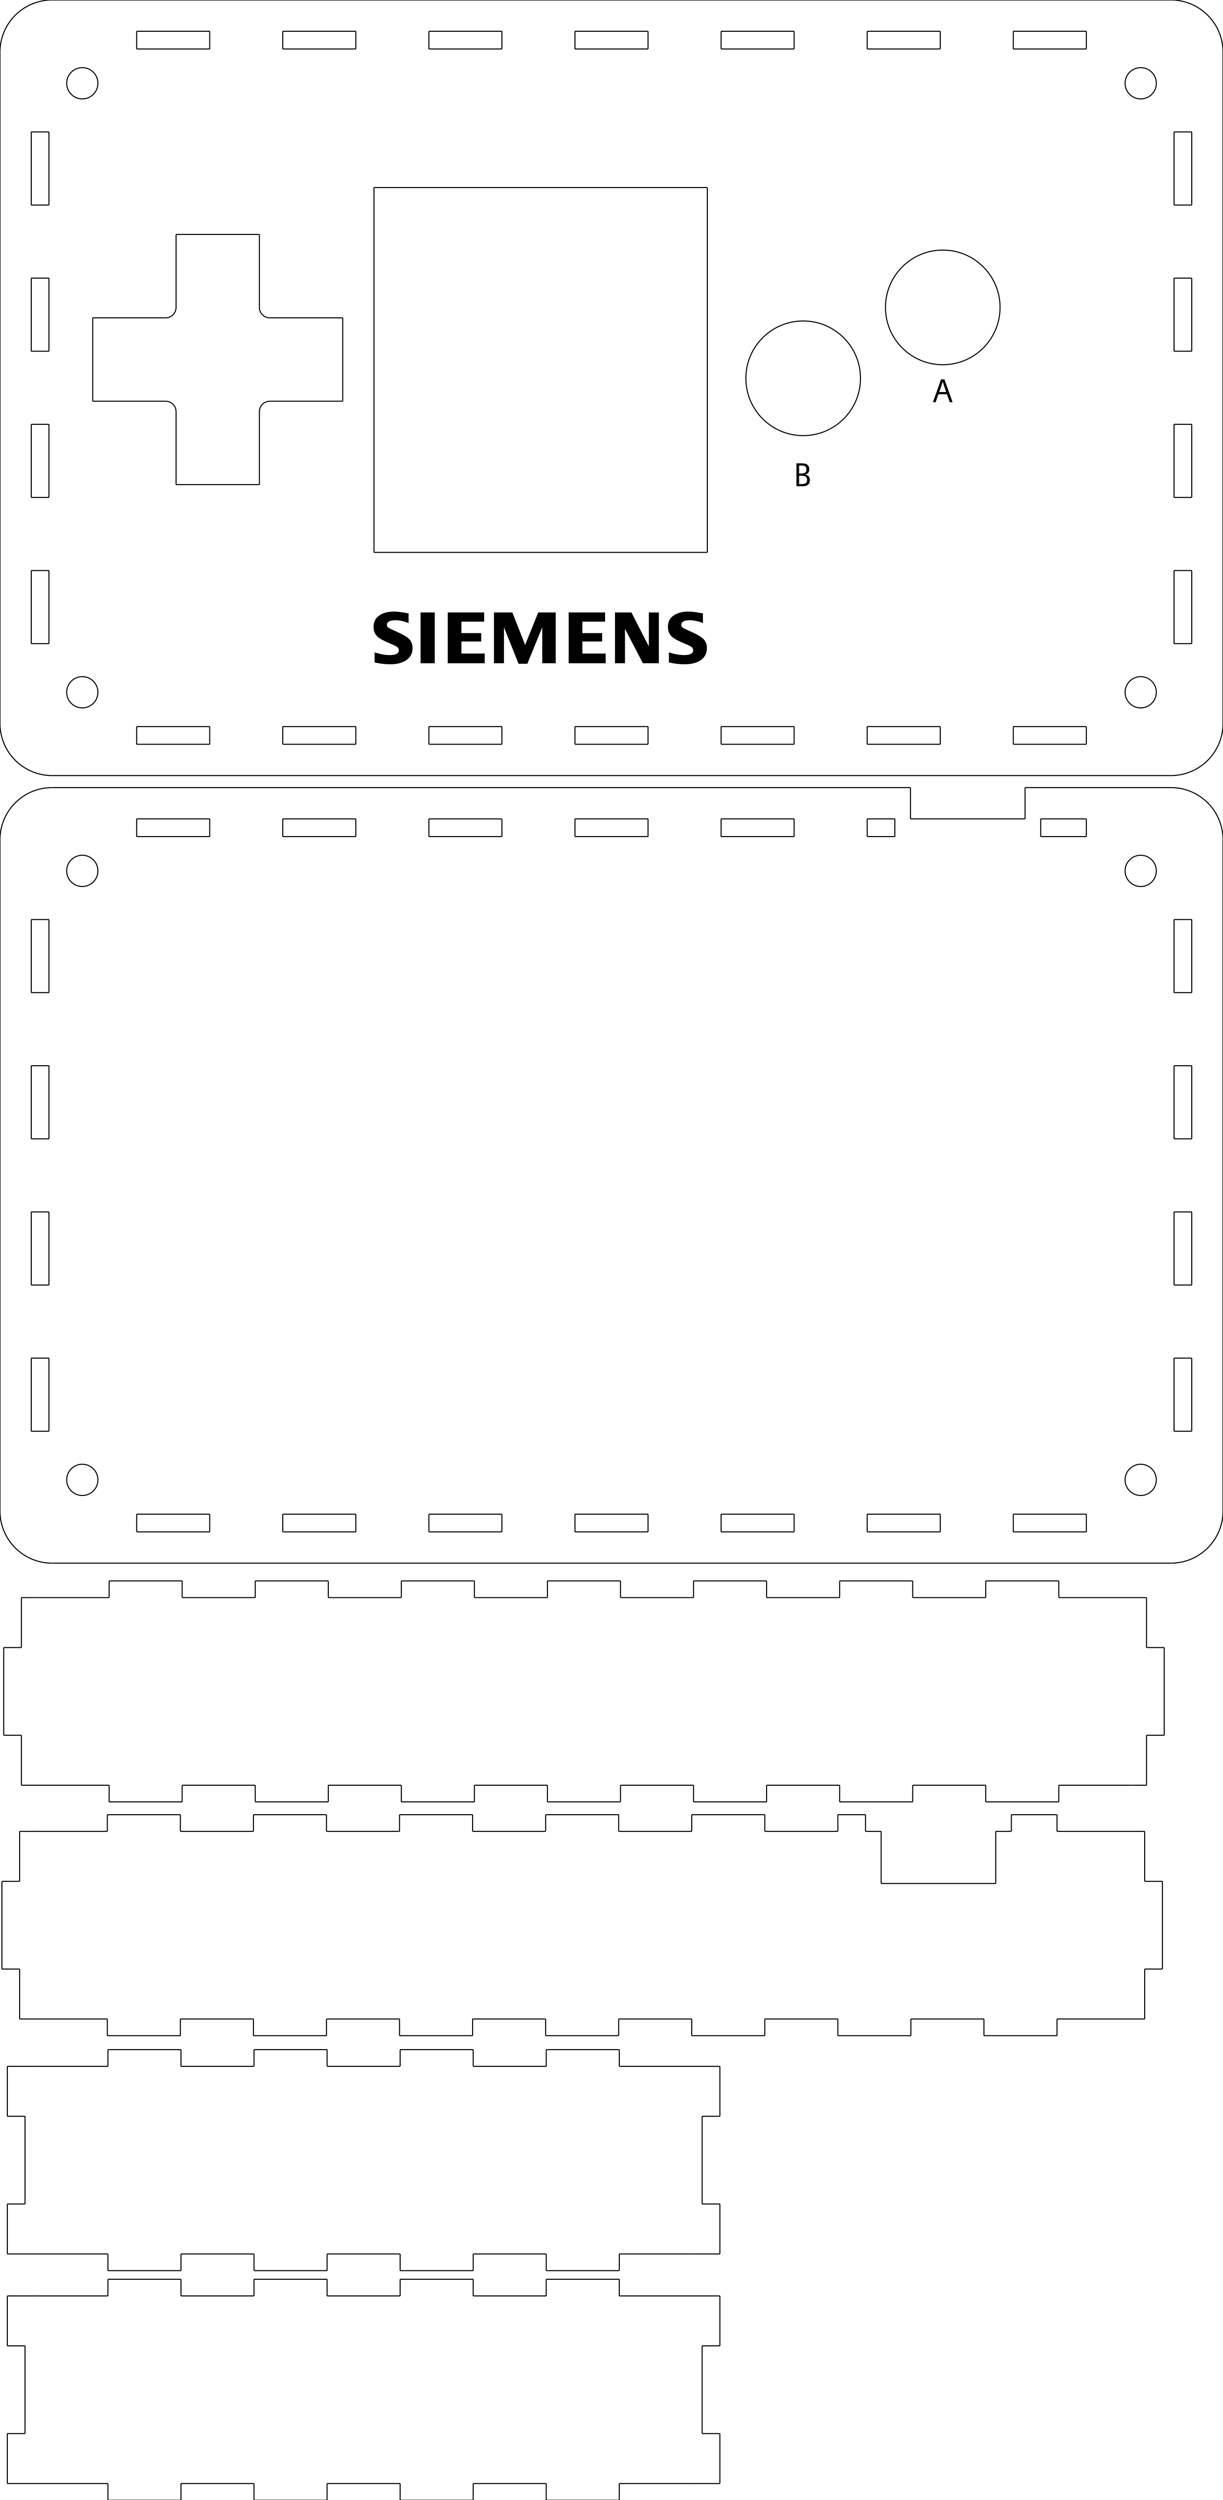 <?xml version="1.0" encoding="UTF-8" standalone="no"?>
<svg
   width="117.4mm"
   height="239.847mm"
   viewBox="0 0 117.4 239.847"
   version="1.1"
   id="svg2100"
   sodipodi:docname="Laser_Gehaeuse.svg"
   inkscape:version="1.2.2 (732a01da63, 2022-12-09)"
   xmlns:inkscape="http://www.inkscape.org/namespaces/inkscape"
   xmlns:sodipodi="http://sodipodi.sourceforge.net/DTD/sodipodi-0.dtd"
   xmlns="http://www.w3.org/2000/svg"
   xmlns:svg="http://www.w3.org/2000/svg"
   xmlns:lc="https://librecad.org">
  <defs
     id="defs2104">
    <rect
       x="285.169"
       y="165.372"
       width="18.881"
       height="21.485"
       id="rect2578" />
  </defs>
  <sodipodi:namedview
     id="namedview2102"
     pagecolor="#ffffff"
     bordercolor="#000000"
     borderopacity="0.25"
     inkscape:showpageshadow="2"
     inkscape:pageopacity="0.0"
     inkscape:pagecheckerboard="0"
     inkscape:deskcolor="#d1d1d1"
     inkscape:document-units="mm"
     showgrid="false"
     inkscape:zoom="0.76796615"
     inkscape:cx="67.060247"
     inkscape:cy="407.57005"
     inkscape:window-width="1920"
     inkscape:window-height="1137"
     inkscape:window-x="1912"
     inkscape:window-y="-8"
     inkscape:window-maximized="1"
     inkscape:current-layer="layer1" />
  <g
     lc:layername="Layer 1"
     lc:is_locked="false"
     lc:is_construction="false"
     fill="none"
     stroke="#000000"
     stroke-width="0"
     id="g1356" />
  <g
     lc:layername="back_labelLayer"
     lc:is_locked="false"
     lc:is_construction="false"
     fill="none"
     stroke="#000000"
     stroke-width="0"
     id="g1358" />
  <g
     lc:layername="bottom_labelLayer"
     lc:is_locked="false"
     lc:is_construction="false"
     fill="none"
     stroke="#000000"
     stroke-width="0"
     id="g1622" />
  <g
     lc:layername="front_labelLayer"
     lc:is_locked="false"
     lc:is_construction="false"
     fill="none"
     stroke="#000000"
     stroke-width="0"
     id="g1760" />
  <g
     lc:layername="front_outsideCutPath"
     lc:is_locked="false"
     lc:is_construction="false"
     fill="none"
     stroke="#000000"
     stroke-width="0"
     id="g1762" />
  <g
     lc:layername="left_labelLayer"
     lc:is_locked="false"
     lc:is_construction="false"
     fill="none"
     stroke="#000000"
     stroke-width="0"
     id="g1764" />
  <g
     lc:layername="right_labelLayer"
     lc:is_locked="false"
     lc:is_construction="false"
     fill="none"
     stroke="#000000"
     stroke-width="0"
     id="g1860" />
  <g
     lc:layername="top_labelLayer"
     lc:is_locked="false"
     lc:is_construction="false"
     fill="none"
     stroke="#000000"
     stroke-width="0"
     id="g1956" />
  <a
     id="a3120" />
  <g
     inkscape:groupmode="layer"
     id="layer1"
     inkscape:label="cut"
     style="display:inline">
    <line
       x1="32.9"
       y1="30.49"
       x2="32.9"
       y2="38.49"
       id="line1144"
       style="fill:none;stroke:#000000;stroke-width:0.1;stroke-dasharray:none" />
    <line
       x1="16.9"
       y1="22.49"
       x2="24.9"
       y2="22.49"
       id="line1146"
       style="fill:none;stroke:#000000;stroke-width:0.1;stroke-dasharray:none" />
    <line
       x1="8.9"
       y1="38.49"
       x2="8.9"
       y2="30.49"
       id="line1148"
       style="fill:none;stroke:#000000;stroke-width:0.1;stroke-dasharray:none" />
    <line
       x1="24.9"
       y1="46.49"
       x2="16.9"
       y2="46.49"
       id="line1150"
       style="fill:none;stroke:#000000;stroke-width:0.1;stroke-dasharray:none" />
    <line
       x1="35.9"
       y1="17.99"
       x2="67.9"
       y2="17.99"
       id="line1152"
       style="fill:none;stroke:#000000;stroke-width:0.1;stroke-dasharray:none" />
    <line
       x1="67.9"
       y1="17.99"
       x2="67.9"
       y2="52.99"
       id="line1154"
       style="fill:none;stroke:#000000;stroke-width:0.1;stroke-dasharray:none" />
    <line
       x1="35.9"
       y1="52.99"
       x2="35.9"
       y2="17.99"
       id="line1156"
       style="fill:none;stroke:#000000;stroke-width:0.1;stroke-dasharray:none" />
    <line
       x1="67.9"
       y1="52.99"
       x2="35.9"
       y2="52.99"
       id="line1158"
       style="fill:none;stroke:#000000;stroke-width:0.1;stroke-dasharray:none" />
    <circle
       cx="77.1"
       cy="36.29"
       r="5.5"
       id="circle1160"
       style="fill:none;stroke:#000000;stroke-width:0.1;stroke-dasharray:none" />
    <circle
       cx="90.5"
       cy="29.49"
       r="5.5"
       id="circle1162"
       style="fill:none;stroke:#000000;stroke-width:0.1;stroke-dasharray:none" />
    <line
       x1="114.4"
       y1="12.656"
       x2="114.4"
       y2="19.669"
       id="line1164"
       style="fill:none;stroke:#000000;stroke-width:0.1;stroke-dasharray:none" />
    <line
       x1="114.4"
       y1="26.681"
       x2="114.4"
       y2="33.694"
       id="line1166"
       style="fill:none;stroke:#000000;stroke-width:0.1;stroke-dasharray:none" />
    <line
       x1="114.4"
       y1="40.706"
       x2="114.4"
       y2="47.719"
       id="line1168"
       style="fill:none;stroke:#000000;stroke-width:0.1;stroke-dasharray:none" />
    <line
       x1="114.4"
       y1="54.731"
       x2="114.4"
       y2="61.744"
       id="line1170"
       style="fill:none;stroke:#000000;stroke-width:0.1;stroke-dasharray:none" />
    <line
       x1="104.281"
       y1="71.4"
       x2="97.269"
       y2="71.4"
       id="line1172"
       style="fill:none;stroke:#000000;stroke-width:0.1;stroke-dasharray:none" />
    <line
       x1="90.256"
       y1="71.4"
       x2="83.244"
       y2="71.4"
       id="line1174"
       style="fill:none;stroke:#000000;stroke-width:0.1;stroke-dasharray:none" />
    <line
       x1="76.231"
       y1="71.4"
       x2="69.219"
       y2="71.4"
       id="line1176"
       style="fill:none;stroke:#000000;stroke-width:0.1;stroke-dasharray:none" />
    <line
       x1="62.206"
       y1="71.4"
       x2="55.194"
       y2="71.4"
       id="line1178"
       style="fill:none;stroke:#000000;stroke-width:0.1;stroke-dasharray:none" />
    <line
       x1="48.181"
       y1="71.4"
       x2="41.169"
       y2="71.4"
       id="line1180"
       style="fill:none;stroke:#000000;stroke-width:0.1;stroke-dasharray:none" />
    <line
       x1="34.156"
       y1="71.4"
       x2="27.144"
       y2="71.4"
       id="line1182"
       style="fill:none;stroke:#000000;stroke-width:0.1;stroke-dasharray:none" />
    <line
       x1="20.131"
       y1="71.4"
       x2="13.119"
       y2="71.4"
       id="line1184"
       style="fill:none;stroke:#000000;stroke-width:0.1;stroke-dasharray:none" />
    <line
       x1="3"
       y1="61.744"
       x2="3"
       y2="54.731"
       id="line1186"
       style="fill:none;stroke:#000000;stroke-width:0.1;stroke-dasharray:none" />
    <line
       x1="3"
       y1="47.719"
       x2="3"
       y2="40.706"
       id="line1188"
       style="fill:none;stroke:#000000;stroke-width:0.1;stroke-dasharray:none" />
    <line
       x1="3"
       y1="33.694"
       x2="3"
       y2="26.681"
       id="line1190"
       style="fill:none;stroke:#000000;stroke-width:0.1;stroke-dasharray:none" />
    <line
       x1="3"
       y1="19.669"
       x2="3"
       y2="12.656"
       id="line1192"
       style="fill:none;stroke:#000000;stroke-width:0.1;stroke-dasharray:none" />
    <line
       x1="13.119"
       y1="3"
       x2="20.131"
       y2="3"
       id="line1194"
       style="fill:none;stroke:#000000;stroke-width:0.1;stroke-dasharray:none" />
    <line
       x1="27.144"
       y1="3"
       x2="34.156"
       y2="3"
       id="line1196"
       style="fill:none;stroke:#000000;stroke-width:0.1;stroke-dasharray:none" />
    <line
       x1="41.169"
       y1="3"
       x2="48.181"
       y2="3"
       id="line1198"
       style="fill:none;stroke:#000000;stroke-width:0.1;stroke-dasharray:none" />
    <line
       x1="55.194"
       y1="3"
       x2="62.206"
       y2="3"
       id="line1200"
       style="fill:none;stroke:#000000;stroke-width:0.1;stroke-dasharray:none" />
    <line
       x1="69.219"
       y1="3"
       x2="76.231"
       y2="3"
       id="line1202"
       style="fill:none;stroke:#000000;stroke-width:0.1;stroke-dasharray:none" />
    <line
       x1="83.244"
       y1="3"
       x2="90.256"
       y2="3"
       id="line1204"
       style="fill:none;stroke:#000000;stroke-width:0.1;stroke-dasharray:none" />
    <line
       x1="97.269"
       y1="3"
       x2="104.281"
       y2="3"
       id="line1206"
       style="fill:none;stroke:#000000;stroke-width:0.1;stroke-dasharray:none" />
    <circle
       cx="7.9"
       cy="7.99"
       r="1.5"
       id="circle1208"
       style="fill:none;stroke:#000000;stroke-width:0.1;stroke-dasharray:none" />
    <path
       d="M 5,0 A 5,5 0 0 0 0,5"
       id="path1210"
       style="fill:none;stroke:#000000;stroke-width:0.1;stroke-dasharray:none" />
    <line
       x1="5"
       y1="0"
       x2="112.4"
       y2="0"
       id="line1212"
       style="fill:none;stroke:#000000;stroke-width:0.1;stroke-dasharray:none" />
    <path
       d="m 117.4,5 a 5,5 0 0 0 -5,-5"
       id="path1214"
       style="fill:none;stroke:#000000;stroke-width:0.1;stroke-dasharray:none" />
    <line
       x1="117.4"
       y1="5"
       x2="117.4"
       y2="69.4"
       id="line1216"
       style="fill:none;stroke:#000000;stroke-width:0.1;stroke-dasharray:none" />
    <path
       d="m 112.4,74.4 a 5,5 0 0 0 5,-5"
       id="path1218"
       style="fill:none;stroke:#000000;stroke-width:0.1;stroke-dasharray:none" />
    <line
       x1="112.4"
       y1="74.4"
       x2="5"
       y2="74.4"
       id="line1220"
       style="fill:none;stroke:#000000;stroke-width:0.1;stroke-dasharray:none" />
    <line
       x1="0"
       y1="69.4"
       x2="0"
       y2="5"
       id="line1222"
       style="fill:none;stroke:#000000;stroke-width:0.1;stroke-dasharray:none" />
    <path
       d="m 0,69.4 a 5,5 0 0 0 5,5"
       id="path1224"
       style="fill:none;stroke:#000000;stroke-width:0.1;stroke-dasharray:none" />
    <circle
       cx="109.5"
       cy="7.99"
       r="1.5"
       id="circle1226"
       style="fill:none;stroke:#000000;stroke-width:0.1;stroke-dasharray:none" />
    <circle
       cx="109.5"
       cy="66.41"
       r="1.5"
       id="circle1228"
       style="fill:none;stroke:#000000;stroke-width:0.1;stroke-dasharray:none" />
    <circle
       cx="7.9"
       cy="66.41"
       r="1.5"
       id="circle1230"
       style="fill:none;stroke:#000000;stroke-width:0.1;stroke-dasharray:none" />
    <circle
       cx="7.9"
       cy="83.544"
       r="1.5"
       id="circle1232"
       style="fill:none;stroke:#000000;stroke-width:0.1;stroke-dasharray:none" />
    <circle
       cx="109.5"
       cy="83.544"
       r="1.5"
       id="circle1234"
       style="fill:none;stroke:#000000;stroke-width:0.1;stroke-dasharray:none" />
    <circle
       cx="109.5"
       cy="141.964"
       r="1.5"
       id="circle1236"
       style="fill:none;stroke:#000000;stroke-width:0.1;stroke-dasharray:none" />
    <circle
       cx="7.9"
       cy="141.964"
       r="1.5"
       id="circle1238"
       style="fill:none;stroke:#000000;stroke-width:0.1;stroke-dasharray:none" />
    <line
       x1="114.4"
       y1="88.21"
       x2="114.4"
       y2="95.223"
       id="line1240"
       style="fill:none;stroke:#000000;stroke-width:0.1;stroke-dasharray:none" />
    <line
       x1="114.4"
       y1="102.235"
       x2="114.4"
       y2="109.248"
       id="line1242"
       style="fill:none;stroke:#000000;stroke-width:0.1;stroke-dasharray:none" />
    <line
       x1="114.4"
       y1="116.26"
       x2="114.4"
       y2="123.273"
       id="line1244"
       style="fill:none;stroke:#000000;stroke-width:0.1;stroke-dasharray:none" />
    <line
       x1="114.4"
       y1="130.285"
       x2="114.4"
       y2="137.298"
       id="line1246"
       style="fill:none;stroke:#000000;stroke-width:0.1;stroke-dasharray:none" />
    <line
       x1="104.281"
       y1="146.954"
       x2="97.269"
       y2="146.954"
       id="line1248"
       style="fill:none;stroke:#000000;stroke-width:0.1;stroke-dasharray:none" />
    <line
       x1="90.256"
       y1="146.954"
       x2="83.244"
       y2="146.954"
       id="line1250"
       style="fill:none;stroke:#000000;stroke-width:0.1;stroke-dasharray:none" />
    <line
       x1="76.231"
       y1="146.954"
       x2="69.219"
       y2="146.954"
       id="line1252"
       style="fill:none;stroke:#000000;stroke-width:0.1;stroke-dasharray:none" />
    <line
       x1="62.206"
       y1="146.954"
       x2="55.194"
       y2="146.954"
       id="line1254"
       style="fill:none;stroke:#000000;stroke-width:0.1;stroke-dasharray:none" />
    <line
       x1="48.181"
       y1="146.954"
       x2="41.169"
       y2="146.954"
       id="line1256"
       style="fill:none;stroke:#000000;stroke-width:0.1;stroke-dasharray:none" />
    <line
       x1="34.156"
       y1="146.954"
       x2="27.144"
       y2="146.954"
       id="line1258"
       style="fill:none;stroke:#000000;stroke-width:0.1;stroke-dasharray:none" />
    <line
       x1="20.131"
       y1="146.954"
       x2="13.119"
       y2="146.954"
       id="line1260"
       style="fill:none;stroke:#000000;stroke-width:0.1;stroke-dasharray:none" />
    <line
       x1="3"
       y1="137.298"
       x2="3"
       y2="130.285"
       id="line1262"
       style="fill:none;stroke:#000000;stroke-width:0.1;stroke-dasharray:none" />
    <line
       x1="3"
       y1="123.273"
       x2="3"
       y2="116.26"
       id="line1264"
       style="fill:none;stroke:#000000;stroke-width:0.1;stroke-dasharray:none" />
    <line
       x1="3"
       y1="109.248"
       x2="3"
       y2="102.235"
       id="line1266"
       style="fill:none;stroke:#000000;stroke-width:0.1;stroke-dasharray:none" />
    <line
       x1="3"
       y1="95.223"
       x2="3"
       y2="88.21"
       id="line1268"
       style="fill:none;stroke:#000000;stroke-width:0.1;stroke-dasharray:none" />
    <line
       x1="13.119"
       y1="78.554"
       x2="20.131"
       y2="78.554"
       id="line1270"
       style="fill:none;stroke:#000000;stroke-width:0.1;stroke-dasharray:none" />
    <line
       x1="27.144"
       y1="78.554"
       x2="34.156"
       y2="78.554"
       id="line1272"
       style="fill:none;stroke:#000000;stroke-width:0.1;stroke-dasharray:none" />
    <line
       x1="41.169"
       y1="78.554"
       x2="48.181"
       y2="78.554"
       id="line1274"
       style="fill:none;stroke:#000000;stroke-width:0.1;stroke-dasharray:none" />
    <line
       x1="55.194"
       y1="78.554"
       x2="62.206"
       y2="78.554"
       id="line1276"
       style="fill:none;stroke:#000000;stroke-width:0.1;stroke-dasharray:none" />
    <line
       x1="69.219"
       y1="78.554"
       x2="76.231"
       y2="78.554"
       id="line1278"
       style="fill:none;stroke:#000000;stroke-width:0.1;stroke-dasharray:none" />
    <line
       x1="0"
       y1="88.21"
       x2="0"
       y2="80.554"
       id="line1280"
       style="fill:none;stroke:#000000;stroke-width:0.1;stroke-dasharray:none" />
    <path
       d="m 5,75.554 a 5,5 0 0 0 -5,5"
       id="path1282"
       style="fill:none;stroke:#000000;stroke-width:0.1;stroke-dasharray:none" />
    <path
       d="m 117.4,80.554 a 5,5 0 0 0 -5,-5"
       id="path1284"
       style="fill:none;stroke:#000000;stroke-width:0.1;stroke-dasharray:none" />
    <line
       x1="117.4"
       y1="80.554"
       x2="117.4"
       y2="144.954"
       id="line1286"
       style="fill:none;stroke:#000000;stroke-width:0.1;stroke-dasharray:none" />
    <path
       d="m 112.4,149.954 a 5,5 0 0 0 5,-5"
       id="path1288"
       style="fill:none;stroke:#000000;stroke-width:0.1;stroke-dasharray:none" />
    <line
       x1="112.4"
       y1="149.954"
       x2="5"
       y2="149.954"
       id="line1290"
       style="fill:none;stroke:#000000;stroke-width:0.1;stroke-dasharray:none" />
    <line
       x1="0"
       y1="144.954"
       x2="0"
       y2="88.21"
       id="line1292"
       style="fill:none;stroke:#000000;stroke-width:0.1;stroke-dasharray:none" />
    <path
       d="m 0,144.954 a 5,5 0 0 0 5,5"
       id="path1294"
       style="fill:none;stroke:#000000;stroke-width:0.1;stroke-dasharray:none" />
    <line
       x1="85.9"
       y1="78.554"
       x2="85.9"
       y2="80.254"
       id="line1296"
       style="fill:none;stroke:#000000;stroke-width:0.1;stroke-dasharray:none" />
    <line
       x1="99.9"
       y1="78.554"
       x2="99.9"
       y2="80.254"
       id="line1298"
       style="fill:none;stroke:#000000;stroke-width:0.1;stroke-dasharray:none" />
    <line
       x1="99.9"
       y1="78.554"
       x2="104.281"
       y2="78.554"
       id="line1300"
       style="fill:none;stroke:#000000;stroke-width:0.1;stroke-dasharray:none" />
    <line
       x1="83.244"
       y1="78.554"
       x2="85.9"
       y2="78.554"
       id="line1302"
       style="fill:none;stroke:#000000;stroke-width:0.1;stroke-dasharray:none" />
    <line
       x1="5"
       y1="75.554"
       x2="87.4"
       y2="75.554"
       id="line1304"
       style="fill:none;stroke:#000000;stroke-width:0.1;stroke-dasharray:none" />
    <line
       x1="98.4"
       y1="75.554"
       x2="98.4"
       y2="78.554"
       id="line1306"
       style="fill:none;stroke:#000000;stroke-width:0.1;stroke-dasharray:none" />
    <line
       x1="87.4"
       y1="78.554"
       x2="98.4"
       y2="78.554"
       id="line1308"
       style="fill:none;stroke:#000000;stroke-width:0.1;stroke-dasharray:none" />
    <line
       x1="87.4"
       y1="78.554"
       x2="87.4"
       y2="75.554"
       id="line1310"
       style="fill:none;stroke:#000000;stroke-width:0.1;stroke-dasharray:none" />
    <line
       x1="98.4"
       y1="75.554"
       x2="112.4"
       y2="75.554"
       id="line1312"
       style="fill:none;stroke:#000000;stroke-width:0.1;stroke-dasharray:none" />
    <line
       x1="95.584"
       y1="180.684"
       x2="95.584"
       y2="175.684"
       id="line1316"
       style="fill:none;stroke:#000000;stroke-width:0.1;stroke-dasharray:none" />
    <line
       x1="84.584"
       y1="180.684"
       x2="84.584"
       y2="175.684"
       id="line1318"
       style="fill:none;stroke:#000000;stroke-width:0.1;stroke-dasharray:none" />
    <line
       x1="95.584"
       y1="180.684"
       x2="84.584"
       y2="180.684"
       id="line1320"
       style="fill:none;stroke:#000000;stroke-width:0.1;stroke-dasharray:none" />
    <line
       x1="83.084"
       y1="174.084"
       x2="83.084"
       y2="175.684"
       id="line1322"
       style="fill:none;stroke:#000000;stroke-width:0.1;stroke-dasharray:none" />
    <line
       x1="97.084"
       y1="175.684"
       x2="97.084"
       y2="174.084"
       id="line1324"
       style="fill:none;stroke:#000000;stroke-width:0.1;stroke-dasharray:none" />
    <line
       x1="83.084"
       y1="175.684"
       x2="84.584"
       y2="175.684"
       id="line1326"
       style="fill:none;stroke:#000000;stroke-width:0.1;stroke-dasharray:none" />
    <line
       x1="95.584"
       y1="175.684"
       x2="97.084"
       y2="175.684"
       id="line1328"
       style="fill:none;stroke:#000000;stroke-width:0.1;stroke-dasharray:none" />
    <line
       x1="24.9"
       y1="22.49"
       x2="24.9"
       y2="29.49"
       id="line1330"
       style="fill:none;stroke:#000000;stroke-width:0.1;stroke-dasharray:none" />
    <line
       x1="32.9"
       y1="30.49"
       x2="25.9"
       y2="30.49"
       id="line1332"
       style="fill:none;stroke:#000000;stroke-width:0.1;stroke-dasharray:none" />
    <path
       d="m 24.9,29.49 a 1,1 0 0 0 1,1"
       id="path1334"
       style="fill:none;stroke:#000000;stroke-width:0.1;stroke-dasharray:none" />
    <line
       x1="16.9"
       y1="22.49"
       x2="16.9"
       y2="29.49"
       id="line1336"
       style="fill:none;stroke:#000000;stroke-width:0.1;stroke-dasharray:none" />
    <line
       x1="8.9"
       y1="30.49"
       x2="15.9"
       y2="30.49"
       id="line1338"
       style="fill:none;stroke:#000000;stroke-width:0.1;stroke-dasharray:none" />
    <path
       d="m 16.9,29.49 a 1,1 0 0 1 -1,1"
       id="path1340"
       style="fill:none;stroke:#000000;stroke-width:0.1;stroke-dasharray:none" />
    <line
       x1="8.9"
       y1="38.49"
       x2="15.9"
       y2="38.49"
       id="line1342"
       style="fill:none;stroke:#000000;stroke-width:0.1;stroke-dasharray:none" />
    <line
       x1="16.9"
       y1="46.49"
       x2="16.9"
       y2="39.49"
       id="line1344"
       style="fill:none;stroke:#000000;stroke-width:0.1;stroke-dasharray:none" />
    <path
       d="m 15.9,38.49 a 1,1 0 0 1 1,1"
       id="path1346"
       style="fill:none;stroke:#000000;stroke-width:0.1;stroke-dasharray:none" />
    <line
       x1="24.9"
       y1="46.49"
       x2="24.9"
       y2="39.49"
       id="line1348"
       style="fill:none;stroke:#000000;stroke-width:0.1;stroke-dasharray:none" />
    <line
       x1="32.9"
       y1="38.49"
       x2="25.9"
       y2="38.49"
       id="line1350"
       style="fill:none;stroke:#000000;stroke-width:0.1;stroke-dasharray:none" />
    <path
       d="m 24.9,39.49 a 1,1 0 0 1 1,-1"
       id="path1352"
       style="fill:none;stroke:#000000;stroke-width:0.1;stroke-dasharray:none" />
    <line
       x1="3"
       y1="12.656"
       x2="4.7"
       y2="12.656"
       id="line1360"
       style="fill:none;stroke:#000000;stroke-width:0.1;stroke-dasharray:none" />
    <line
       x1="4.7"
       y1="12.656"
       x2="4.7"
       y2="19.669"
       id="line1362"
       style="fill:none;stroke:#000000;stroke-width:0.1;stroke-dasharray:none" />
    <line
       x1="4.7"
       y1="19.669"
       x2="3"
       y2="19.669"
       id="line1364"
       style="fill:none;stroke:#000000;stroke-width:0.1;stroke-dasharray:none" />
    <line
       x1="3"
       y1="26.681"
       x2="4.7"
       y2="26.681"
       id="line1366"
       style="fill:none;stroke:#000000;stroke-width:0.1;stroke-dasharray:none" />
    <line
       x1="4.7"
       y1="26.681"
       x2="4.7"
       y2="33.694"
       id="line1368"
       style="fill:none;stroke:#000000;stroke-width:0.1;stroke-dasharray:none" />
    <line
       x1="4.7"
       y1="33.694"
       x2="3"
       y2="33.694"
       id="line1370"
       style="fill:none;stroke:#000000;stroke-width:0.1;stroke-dasharray:none" />
    <line
       x1="3"
       y1="40.706"
       x2="4.7"
       y2="40.706"
       id="line1372"
       style="fill:none;stroke:#000000;stroke-width:0.1;stroke-dasharray:none" />
    <line
       x1="4.7"
       y1="40.706"
       x2="4.7"
       y2="47.719"
       id="line1374"
       style="fill:none;stroke:#000000;stroke-width:0.1;stroke-dasharray:none" />
    <line
       x1="4.7"
       y1="47.719"
       x2="3"
       y2="47.719"
       id="line1376"
       style="fill:none;stroke:#000000;stroke-width:0.1;stroke-dasharray:none" />
    <line
       x1="3"
       y1="54.731"
       x2="4.7"
       y2="54.731"
       id="line1378"
       style="fill:none;stroke:#000000;stroke-width:0.1;stroke-dasharray:none" />
    <line
       x1="4.7"
       y1="54.731"
       x2="4.7"
       y2="61.744"
       id="line1380"
       style="fill:none;stroke:#000000;stroke-width:0.1;stroke-dasharray:none" />
    <line
       x1="4.7"
       y1="61.744"
       x2="3"
       y2="61.744"
       id="line1382"
       style="fill:none;stroke:#000000;stroke-width:0.1;stroke-dasharray:none" />
    <line
       x1="13.119"
       y1="71.4"
       x2="13.119"
       y2="69.7"
       id="line1384"
       style="fill:none;stroke:#000000;stroke-width:0.1;stroke-dasharray:none" />
    <line
       x1="13.119"
       y1="69.7"
       x2="20.131"
       y2="69.7"
       id="line1386"
       style="fill:none;stroke:#000000;stroke-width:0.1;stroke-dasharray:none" />
    <line
       x1="20.131"
       y1="69.7"
       x2="20.131"
       y2="71.4"
       id="line1388"
       style="fill:none;stroke:#000000;stroke-width:0.1;stroke-dasharray:none" />
    <line
       x1="27.144"
       y1="71.4"
       x2="27.144"
       y2="69.7"
       id="line1390"
       style="fill:none;stroke:#000000;stroke-width:0.1;stroke-dasharray:none" />
    <line
       x1="27.144"
       y1="69.7"
       x2="34.156"
       y2="69.7"
       id="line1392"
       style="fill:none;stroke:#000000;stroke-width:0.1;stroke-dasharray:none" />
    <line
       x1="34.156"
       y1="69.7"
       x2="34.156"
       y2="71.4"
       id="line1394"
       style="fill:none;stroke:#000000;stroke-width:0.1;stroke-dasharray:none" />
    <line
       x1="41.169"
       y1="71.4"
       x2="41.169"
       y2="69.7"
       id="line1396"
       style="fill:none;stroke:#000000;stroke-width:0.1;stroke-dasharray:none" />
    <line
       x1="41.169"
       y1="69.7"
       x2="48.181"
       y2="69.7"
       id="line1398"
       style="fill:none;stroke:#000000;stroke-width:0.1;stroke-dasharray:none" />
    <line
       x1="48.181"
       y1="69.7"
       x2="48.181"
       y2="71.4"
       id="line1400"
       style="fill:none;stroke:#000000;stroke-width:0.1;stroke-dasharray:none" />
    <line
       x1="55.194"
       y1="71.4"
       x2="55.194"
       y2="69.7"
       id="line1402"
       style="fill:none;stroke:#000000;stroke-width:0.1;stroke-dasharray:none" />
    <line
       x1="55.194"
       y1="69.7"
       x2="62.206"
       y2="69.7"
       id="line1404"
       style="fill:none;stroke:#000000;stroke-width:0.1;stroke-dasharray:none" />
    <line
       x1="62.206"
       y1="69.7"
       x2="62.206"
       y2="71.4"
       id="line1406"
       style="fill:none;stroke:#000000;stroke-width:0.1;stroke-dasharray:none" />
    <line
       x1="69.219"
       y1="71.4"
       x2="69.219"
       y2="69.7"
       id="line1408"
       style="fill:none;stroke:#000000;stroke-width:0.1;stroke-dasharray:none" />
    <line
       x1="69.219"
       y1="69.7"
       x2="76.231"
       y2="69.7"
       id="line1410"
       style="fill:none;stroke:#000000;stroke-width:0.1;stroke-dasharray:none" />
    <line
       x1="76.231"
       y1="69.7"
       x2="76.231"
       y2="71.4"
       id="line1412"
       style="fill:none;stroke:#000000;stroke-width:0.1;stroke-dasharray:none" />
    <line
       x1="83.244"
       y1="71.4"
       x2="83.244"
       y2="69.7"
       id="line1414"
       style="fill:none;stroke:#000000;stroke-width:0.1;stroke-dasharray:none" />
    <line
       x1="83.244"
       y1="69.7"
       x2="90.256"
       y2="69.7"
       id="line1416"
       style="fill:none;stroke:#000000;stroke-width:0.1;stroke-dasharray:none" />
    <line
       x1="90.256"
       y1="69.7"
       x2="90.256"
       y2="71.4"
       id="line1418"
       style="fill:none;stroke:#000000;stroke-width:0.1;stroke-dasharray:none" />
    <line
       x1="97.269"
       y1="71.4"
       x2="97.269"
       y2="69.7"
       id="line1420"
       style="fill:none;stroke:#000000;stroke-width:0.1;stroke-dasharray:none" />
    <line
       x1="97.269"
       y1="69.7"
       x2="104.281"
       y2="69.7"
       id="line1422"
       style="fill:none;stroke:#000000;stroke-width:0.1;stroke-dasharray:none" />
    <line
       x1="104.281"
       y1="69.7"
       x2="104.281"
       y2="71.4"
       id="line1424"
       style="fill:none;stroke:#000000;stroke-width:0.1;stroke-dasharray:none" />
    <line
       x1="114.4"
       y1="61.744"
       x2="112.7"
       y2="61.744"
       id="line1426"
       style="fill:none;stroke:#000000;stroke-width:0.1;stroke-dasharray:none" />
    <line
       x1="112.7"
       y1="61.744"
       x2="112.7"
       y2="54.731"
       id="line1428"
       style="fill:none;stroke:#000000;stroke-width:0.1;stroke-dasharray:none" />
    <line
       x1="112.7"
       y1="54.731"
       x2="114.4"
       y2="54.731"
       id="line1430"
       style="fill:none;stroke:#000000;stroke-width:0.1;stroke-dasharray:none" />
    <line
       x1="114.4"
       y1="47.719"
       x2="112.7"
       y2="47.719"
       id="line1432"
       style="fill:none;stroke:#000000;stroke-width:0.1;stroke-dasharray:none" />
    <line
       x1="112.7"
       y1="47.719"
       x2="112.7"
       y2="40.706"
       id="line1434"
       style="fill:none;stroke:#000000;stroke-width:0.1;stroke-dasharray:none" />
    <line
       x1="112.7"
       y1="40.706"
       x2="114.4"
       y2="40.706"
       id="line1436"
       style="fill:none;stroke:#000000;stroke-width:0.1;stroke-dasharray:none" />
    <line
       x1="114.4"
       y1="33.694"
       x2="112.7"
       y2="33.694"
       id="line1438"
       style="fill:none;stroke:#000000;stroke-width:0.1;stroke-dasharray:none" />
    <line
       x1="112.7"
       y1="33.694"
       x2="112.7"
       y2="26.681"
       id="line1440"
       style="fill:none;stroke:#000000;stroke-width:0.1;stroke-dasharray:none" />
    <line
       x1="112.7"
       y1="26.681"
       x2="114.4"
       y2="26.681"
       id="line1442"
       style="fill:none;stroke:#000000;stroke-width:0.1;stroke-dasharray:none" />
    <line
       x1="114.4"
       y1="19.669"
       x2="112.7"
       y2="19.669"
       id="line1444"
       style="fill:none;stroke:#000000;stroke-width:0.1;stroke-dasharray:none" />
    <line
       x1="112.7"
       y1="19.669"
       x2="112.7"
       y2="12.656"
       id="line1446"
       style="fill:none;stroke:#000000;stroke-width:0.1;stroke-dasharray:none" />
    <line
       x1="112.7"
       y1="12.656"
       x2="114.4"
       y2="12.656"
       id="line1448"
       style="fill:none;stroke:#000000;stroke-width:0.1;stroke-dasharray:none" />
    <line
       x1="104.281"
       y1="3"
       x2="104.281"
       y2="4.7"
       id="line1450"
       style="fill:none;stroke:#000000;stroke-width:0.1;stroke-dasharray:none" />
    <line
       x1="104.281"
       y1="4.7"
       x2="97.269"
       y2="4.7"
       id="line1452"
       style="fill:none;stroke:#000000;stroke-width:0.1;stroke-dasharray:none" />
    <line
       x1="97.269"
       y1="4.7"
       x2="97.269"
       y2="3"
       id="line1454"
       style="fill:none;stroke:#000000;stroke-width:0.1;stroke-dasharray:none" />
    <line
       x1="90.256"
       y1="3"
       x2="90.256"
       y2="4.7"
       id="line1456"
       style="fill:none;stroke:#000000;stroke-width:0.1;stroke-dasharray:none" />
    <line
       x1="90.256"
       y1="4.7"
       x2="83.244"
       y2="4.7"
       id="line1458"
       style="fill:none;stroke:#000000;stroke-width:0.1;stroke-dasharray:none" />
    <line
       x1="83.244"
       y1="4.7"
       x2="83.244"
       y2="3"
       id="line1460"
       style="fill:none;stroke:#000000;stroke-width:0.1;stroke-dasharray:none" />
    <line
       x1="76.231"
       y1="3"
       x2="76.231"
       y2="4.7"
       id="line1462"
       style="fill:none;stroke:#000000;stroke-width:0.1;stroke-dasharray:none" />
    <line
       x1="76.231"
       y1="4.7"
       x2="69.219"
       y2="4.7"
       id="line1464"
       style="fill:none;stroke:#000000;stroke-width:0.1;stroke-dasharray:none" />
    <line
       x1="69.219"
       y1="4.7"
       x2="69.219"
       y2="3"
       id="line1466"
       style="fill:none;stroke:#000000;stroke-width:0.1;stroke-dasharray:none" />
    <line
       x1="62.206"
       y1="3"
       x2="62.206"
       y2="4.7"
       id="line1468"
       style="fill:none;stroke:#000000;stroke-width:0.1;stroke-dasharray:none" />
    <line
       x1="62.206"
       y1="4.7"
       x2="55.194"
       y2="4.7"
       id="line1470"
       style="fill:none;stroke:#000000;stroke-width:0.1;stroke-dasharray:none" />
    <line
       x1="55.194"
       y1="4.7"
       x2="55.194"
       y2="3"
       id="line1472"
       style="fill:none;stroke:#000000;stroke-width:0.1;stroke-dasharray:none" />
    <line
       x1="48.181"
       y1="3"
       x2="48.181"
       y2="4.7"
       id="line1474"
       style="fill:none;stroke:#000000;stroke-width:0.1;stroke-dasharray:none" />
    <line
       x1="48.181"
       y1="4.7"
       x2="41.169"
       y2="4.7"
       id="line1476"
       style="fill:none;stroke:#000000;stroke-width:0.1;stroke-dasharray:none" />
    <line
       x1="41.169"
       y1="4.7"
       x2="41.169"
       y2="3"
       id="line1478"
       style="fill:none;stroke:#000000;stroke-width:0.1;stroke-dasharray:none" />
    <line
       x1="34.156"
       y1="3"
       x2="34.156"
       y2="4.7"
       id="line1480"
       style="fill:none;stroke:#000000;stroke-width:0.1;stroke-dasharray:none" />
    <line
       x1="34.156"
       y1="4.7"
       x2="27.144"
       y2="4.7"
       id="line1482"
       style="fill:none;stroke:#000000;stroke-width:0.1;stroke-dasharray:none" />
    <line
       x1="27.144"
       y1="4.7"
       x2="27.144"
       y2="3"
       id="line1484"
       style="fill:none;stroke:#000000;stroke-width:0.1;stroke-dasharray:none" />
    <line
       x1="20.131"
       y1="3"
       x2="20.131"
       y2="4.7"
       id="line1486"
       style="fill:none;stroke:#000000;stroke-width:0.1;stroke-dasharray:none" />
    <line
       x1="20.131"
       y1="4.7"
       x2="13.119"
       y2="4.7"
       id="line1488"
       style="fill:none;stroke:#000000;stroke-width:0.1;stroke-dasharray:none" />
    <line
       x1="13.119"
       y1="4.7"
       x2="13.119"
       y2="3"
       id="line1490"
       style="fill:none;stroke:#000000;stroke-width:0.1;stroke-dasharray:none" />
    <line
       x1="3"
       y1="88.21"
       x2="4.7"
       y2="88.21"
       id="line1492"
       style="fill:none;stroke:#000000;stroke-width:0.1;stroke-dasharray:none" />
    <line
       x1="4.7"
       y1="88.21"
       x2="4.7"
       y2="95.223"
       id="line1494"
       style="fill:none;stroke:#000000;stroke-width:0.1;stroke-dasharray:none" />
    <line
       x1="4.7"
       y1="95.223"
       x2="3"
       y2="95.223"
       id="line1496"
       style="fill:none;stroke:#000000;stroke-width:0.1;stroke-dasharray:none" />
    <line
       x1="3"
       y1="102.235"
       x2="4.7"
       y2="102.235"
       id="line1498"
       style="fill:none;stroke:#000000;stroke-width:0.1;stroke-dasharray:none" />
    <line
       x1="4.7"
       y1="102.235"
       x2="4.7"
       y2="109.248"
       id="line1500"
       style="fill:none;stroke:#000000;stroke-width:0.1;stroke-dasharray:none" />
    <line
       x1="4.7"
       y1="109.248"
       x2="3"
       y2="109.248"
       id="line1502"
       style="fill:none;stroke:#000000;stroke-width:0.1;stroke-dasharray:none" />
    <line
       x1="3"
       y1="116.26"
       x2="4.7"
       y2="116.26"
       id="line1504"
       style="fill:none;stroke:#000000;stroke-width:0.1;stroke-dasharray:none" />
    <line
       x1="4.7"
       y1="116.26"
       x2="4.7"
       y2="123.273"
       id="line1506"
       style="fill:none;stroke:#000000;stroke-width:0.1;stroke-dasharray:none" />
    <line
       x1="4.7"
       y1="123.273"
       x2="3"
       y2="123.273"
       id="line1508"
       style="fill:none;stroke:#000000;stroke-width:0.1;stroke-dasharray:none" />
    <line
       x1="3"
       y1="130.285"
       x2="4.7"
       y2="130.285"
       id="line1510"
       style="fill:none;stroke:#000000;stroke-width:0.1;stroke-dasharray:none" />
    <line
       x1="4.7"
       y1="130.285"
       x2="4.7"
       y2="137.298"
       id="line1512"
       style="fill:none;stroke:#000000;stroke-width:0.1;stroke-dasharray:none" />
    <line
       x1="4.7"
       y1="137.298"
       x2="3"
       y2="137.298"
       id="line1514"
       style="fill:none;stroke:#000000;stroke-width:0.1;stroke-dasharray:none" />
    <line
       x1="13.119"
       y1="146.954"
       x2="13.119"
       y2="145.254"
       id="line1516"
       style="fill:none;stroke:#000000;stroke-width:0.1;stroke-dasharray:none" />
    <line
       x1="13.119"
       y1="145.254"
       x2="20.131"
       y2="145.254"
       id="line1518"
       style="fill:none;stroke:#000000;stroke-width:0.1;stroke-dasharray:none" />
    <line
       x1="20.131"
       y1="145.254"
       x2="20.131"
       y2="146.954"
       id="line1520"
       style="fill:none;stroke:#000000;stroke-width:0.1;stroke-dasharray:none" />
    <line
       x1="27.144"
       y1="146.954"
       x2="27.144"
       y2="145.254"
       id="line1522"
       style="fill:none;stroke:#000000;stroke-width:0.1;stroke-dasharray:none" />
    <line
       x1="27.144"
       y1="145.254"
       x2="34.156"
       y2="145.254"
       id="line1524"
       style="fill:none;stroke:#000000;stroke-width:0.1;stroke-dasharray:none" />
    <line
       x1="34.156"
       y1="145.254"
       x2="34.156"
       y2="146.954"
       id="line1526"
       style="fill:none;stroke:#000000;stroke-width:0.1;stroke-dasharray:none" />
    <line
       x1="41.169"
       y1="146.954"
       x2="41.169"
       y2="145.254"
       id="line1528"
       style="fill:none;stroke:#000000;stroke-width:0.1;stroke-dasharray:none" />
    <line
       x1="41.169"
       y1="145.254"
       x2="48.181"
       y2="145.254"
       id="line1530"
       style="fill:none;stroke:#000000;stroke-width:0.1;stroke-dasharray:none" />
    <line
       x1="48.181"
       y1="145.254"
       x2="48.181"
       y2="146.954"
       id="line1532"
       style="fill:none;stroke:#000000;stroke-width:0.1;stroke-dasharray:none" />
    <line
       x1="55.194"
       y1="146.954"
       x2="55.194"
       y2="145.254"
       id="line1534"
       style="fill:none;stroke:#000000;stroke-width:0.1;stroke-dasharray:none" />
    <line
       x1="55.194"
       y1="145.254"
       x2="62.206"
       y2="145.254"
       id="line1536"
       style="fill:none;stroke:#000000;stroke-width:0.1;stroke-dasharray:none" />
    <line
       x1="62.206"
       y1="145.254"
       x2="62.206"
       y2="146.954"
       id="line1538"
       style="fill:none;stroke:#000000;stroke-width:0.1;stroke-dasharray:none" />
    <line
       x1="69.219"
       y1="146.954"
       x2="69.219"
       y2="145.254"
       id="line1540"
       style="fill:none;stroke:#000000;stroke-width:0.1;stroke-dasharray:none" />
    <line
       x1="69.219"
       y1="145.254"
       x2="76.231"
       y2="145.254"
       id="line1542"
       style="fill:none;stroke:#000000;stroke-width:0.1;stroke-dasharray:none" />
    <line
       x1="76.231"
       y1="145.254"
       x2="76.231"
       y2="146.954"
       id="line1544"
       style="fill:none;stroke:#000000;stroke-width:0.1;stroke-dasharray:none" />
    <line
       x1="83.244"
       y1="146.954"
       x2="83.244"
       y2="145.254"
       id="line1546"
       style="fill:none;stroke:#000000;stroke-width:0.1;stroke-dasharray:none" />
    <line
       x1="83.244"
       y1="145.254"
       x2="90.256"
       y2="145.254"
       id="line1548"
       style="fill:none;stroke:#000000;stroke-width:0.1;stroke-dasharray:none" />
    <line
       x1="90.256"
       y1="145.254"
       x2="90.256"
       y2="146.954"
       id="line1550"
       style="fill:none;stroke:#000000;stroke-width:0.1;stroke-dasharray:none" />
    <line
       x1="97.269"
       y1="146.954"
       x2="97.269"
       y2="145.254"
       id="line1552"
       style="fill:none;stroke:#000000;stroke-width:0.1;stroke-dasharray:none" />
    <line
       x1="97.269"
       y1="145.254"
       x2="104.281"
       y2="145.254"
       id="line1554"
       style="fill:none;stroke:#000000;stroke-width:0.1;stroke-dasharray:none" />
    <line
       x1="104.281"
       y1="145.254"
       x2="104.281"
       y2="146.954"
       id="line1556"
       style="fill:none;stroke:#000000;stroke-width:0.1;stroke-dasharray:none" />
    <line
       x1="114.4"
       y1="137.298"
       x2="112.7"
       y2="137.298"
       id="line1558"
       style="fill:none;stroke:#000000;stroke-width:0.1;stroke-dasharray:none" />
    <line
       x1="112.7"
       y1="137.298"
       x2="112.7"
       y2="130.285"
       id="line1560"
       style="fill:none;stroke:#000000;stroke-width:0.1;stroke-dasharray:none" />
    <line
       x1="112.7"
       y1="130.285"
       x2="114.4"
       y2="130.285"
       id="line1562"
       style="fill:none;stroke:#000000;stroke-width:0.1;stroke-dasharray:none" />
    <line
       x1="114.4"
       y1="123.273"
       x2="112.7"
       y2="123.273"
       id="line1564"
       style="fill:none;stroke:#000000;stroke-width:0.1;stroke-dasharray:none" />
    <line
       x1="112.7"
       y1="123.273"
       x2="112.7"
       y2="116.26"
       id="line1566"
       style="fill:none;stroke:#000000;stroke-width:0.1;stroke-dasharray:none" />
    <line
       x1="112.7"
       y1="116.26"
       x2="114.4"
       y2="116.26"
       id="line1568"
       style="fill:none;stroke:#000000;stroke-width:0.1;stroke-dasharray:none" />
    <line
       x1="114.4"
       y1="109.248"
       x2="112.7"
       y2="109.248"
       id="line1570"
       style="fill:none;stroke:#000000;stroke-width:0.1;stroke-dasharray:none" />
    <line
       x1="112.7"
       y1="109.248"
       x2="112.7"
       y2="102.235"
       id="line1572"
       style="fill:none;stroke:#000000;stroke-width:0.1;stroke-dasharray:none" />
    <line
       x1="112.7"
       y1="102.235"
       x2="114.4"
       y2="102.235"
       id="line1574"
       style="fill:none;stroke:#000000;stroke-width:0.1;stroke-dasharray:none" />
    <line
       x1="114.4"
       y1="95.223"
       x2="112.7"
       y2="95.223"
       id="line1576"
       style="fill:none;stroke:#000000;stroke-width:0.1;stroke-dasharray:none" />
    <line
       x1="112.7"
       y1="95.223"
       x2="112.7"
       y2="88.21"
       id="line1578"
       style="fill:none;stroke:#000000;stroke-width:0.1;stroke-dasharray:none" />
    <line
       x1="112.7"
       y1="88.21"
       x2="114.4"
       y2="88.21"
       id="line1580"
       style="fill:none;stroke:#000000;stroke-width:0.1;stroke-dasharray:none" />
    <line
       x1="104.281"
       y1="78.554"
       x2="104.281"
       y2="80.254"
       id="line1582"
       style="fill:none;stroke:#000000;stroke-width:0.1;stroke-dasharray:none" />
    <line
       x1="83.244"
       y1="80.254"
       x2="83.244"
       y2="78.554"
       id="line1584"
       style="fill:none;stroke:#000000;stroke-width:0.1;stroke-dasharray:none" />
    <line
       x1="76.231"
       y1="78.554"
       x2="76.231"
       y2="80.254"
       id="line1586"
       style="fill:none;stroke:#000000;stroke-width:0.1;stroke-dasharray:none" />
    <line
       x1="76.231"
       y1="80.254"
       x2="69.219"
       y2="80.254"
       id="line1588"
       style="fill:none;stroke:#000000;stroke-width:0.1;stroke-dasharray:none" />
    <line
       x1="69.219"
       y1="80.254"
       x2="69.219"
       y2="78.554"
       id="line1590"
       style="fill:none;stroke:#000000;stroke-width:0.1;stroke-dasharray:none" />
    <line
       x1="62.206"
       y1="78.554"
       x2="62.206"
       y2="80.254"
       id="line1592"
       style="fill:none;stroke:#000000;stroke-width:0.1;stroke-dasharray:none" />
    <line
       x1="62.206"
       y1="80.254"
       x2="55.194"
       y2="80.254"
       id="line1594"
       style="fill:none;stroke:#000000;stroke-width:0.1;stroke-dasharray:none" />
    <line
       x1="55.194"
       y1="80.254"
       x2="55.194"
       y2="78.554"
       id="line1596"
       style="fill:none;stroke:#000000;stroke-width:0.1;stroke-dasharray:none" />
    <line
       x1="48.181"
       y1="78.554"
       x2="48.181"
       y2="80.254"
       id="line1598"
       style="fill:none;stroke:#000000;stroke-width:0.1;stroke-dasharray:none" />
    <line
       x1="48.181"
       y1="80.254"
       x2="41.169"
       y2="80.254"
       id="line1600"
       style="fill:none;stroke:#000000;stroke-width:0.1;stroke-dasharray:none" />
    <line
       x1="41.169"
       y1="80.254"
       x2="41.169"
       y2="78.554"
       id="line1602"
       style="fill:none;stroke:#000000;stroke-width:0.1;stroke-dasharray:none" />
    <line
       x1="34.156"
       y1="78.554"
       x2="34.156"
       y2="80.254"
       id="line1604"
       style="fill:none;stroke:#000000;stroke-width:0.1;stroke-dasharray:none" />
    <line
       x1="34.156"
       y1="80.254"
       x2="27.144"
       y2="80.254"
       id="line1606"
       style="fill:none;stroke:#000000;stroke-width:0.1;stroke-dasharray:none" />
    <line
       x1="27.144"
       y1="80.254"
       x2="27.144"
       y2="78.554"
       id="line1608"
       style="fill:none;stroke:#000000;stroke-width:0.1;stroke-dasharray:none" />
    <line
       x1="20.131"
       y1="78.554"
       x2="20.131"
       y2="80.254"
       id="line1610"
       style="fill:none;stroke:#000000;stroke-width:0.1;stroke-dasharray:none" />
    <line
       x1="20.131"
       y1="80.254"
       x2="13.119"
       y2="80.254"
       id="line1612"
       style="fill:none;stroke:#000000;stroke-width:0.1;stroke-dasharray:none" />
    <line
       x1="13.119"
       y1="80.254"
       x2="13.119"
       y2="78.554"
       id="line1614"
       style="fill:none;stroke:#000000;stroke-width:0.1;stroke-dasharray:none" />
    <line
       x1="104.281"
       y1="80.254"
       x2="99.9"
       y2="80.254"
       id="line1616"
       style="fill:none;stroke:#000000;stroke-width:0.1;stroke-dasharray:none" />
    <line
       x1="85.9"
       y1="80.254"
       x2="83.244"
       y2="80.254"
       id="line1618"
       style="fill:none;stroke:#000000;stroke-width:0.1;stroke-dasharray:none" />
    <g
       lc:layername="bottom_outsideCutPath"
       lc:is_locked="false"
       lc:is_construction="false"
       fill="none"
       stroke="#000000"
       stroke-width="0"
       id="g1758"
       transform="rotate(-90,175.177,177.696)"
       style="stroke-width:0.1;stroke-dasharray:none">
      <line
         x1="177.19"
         y1="4.403"
         x2="172.397"
         y2="4.403"
         id="line1624"
         style="stroke-width:0.1;stroke-dasharray:none" />
      <line
         x1="172.397"
         y1="4.403"
         x2="172.397"
         y2="2.703"
         id="line1626"
         style="stroke-width:0.1;stroke-dasharray:none" />
      <line
         x1="172.397"
         y1="2.703"
         x2="163.982"
         y2="2.703"
         id="line1628"
         style="stroke-width:0.1;stroke-dasharray:none" />
      <line
         x1="163.982"
         y1="2.703"
         x2="163.982"
         y2="4.403"
         id="line1630"
         style="stroke-width:0.1;stroke-dasharray:none" />
      <line
         x1="163.982"
         y1="4.403"
         x2="159.19"
         y2="4.403"
         id="line1632"
         style="stroke-width:0.1;stroke-dasharray:none" />
      <line
         x1="159.19"
         y1="4.403"
         x2="159.19"
         y2="12.822"
         id="line1634"
         style="stroke-width:0.1;stroke-dasharray:none" />
      <line
         x1="159.19"
         y1="19.834"
         x2="159.19"
         y2="26.847"
         id="line1636"
         style="stroke-width:0.1;stroke-dasharray:none" />
      <line
         x1="159.19"
         y1="33.859"
         x2="159.19"
         y2="40.872"
         id="line1638"
         style="stroke-width:0.1;stroke-dasharray:none" />
      <line
         x1="159.19"
         y1="47.884"
         x2="159.19"
         y2="54.897"
         id="line1640"
         style="stroke-width:0.1;stroke-dasharray:none" />
      <line
         x1="159.19"
         y1="61.909"
         x2="159.19"
         y2="68.922"
         id="line1642"
         style="stroke-width:0.1;stroke-dasharray:none" />
      <line
         x1="159.19"
         y1="75.934"
         x2="159.19"
         y2="82.947"
         id="line1644"
         style="stroke-width:0.1;stroke-dasharray:none" />
      <line
         x1="159.19"
         y1="89.959"
         x2="159.19"
         y2="96.972"
         id="line1646"
         style="stroke-width:0.1;stroke-dasharray:none" />
      <line
         x1="159.19"
         y1="103.984"
         x2="159.19"
         y2="110.997"
         id="line1648"
         style="stroke-width:0.1;stroke-dasharray:none" />
      <line
         x1="159.19"
         y1="110.997"
         x2="159.19"
         y2="112.403"
         id="line1650"
         style="stroke-width:0.1;stroke-dasharray:none" />
      <line
         x1="159.19"
         y1="112.403"
         x2="163.982"
         y2="112.403"
         id="line1652"
         style="stroke-width:0.1;stroke-dasharray:none" />
      <line
         x1="163.982"
         y1="112.403"
         x2="163.982"
         y2="114.103"
         id="line1654"
         style="stroke-width:0.1;stroke-dasharray:none" />
      <line
         x1="163.982"
         y1="114.103"
         x2="172.397"
         y2="114.103"
         id="line1656"
         style="stroke-width:0.1;stroke-dasharray:none" />
      <line
         x1="172.397"
         y1="114.103"
         x2="172.397"
         y2="112.403"
         id="line1658"
         style="stroke-width:0.1;stroke-dasharray:none" />
      <line
         x1="172.397"
         y1="112.403"
         x2="177.19"
         y2="112.403"
         id="line1660"
         style="stroke-width:0.1;stroke-dasharray:none" />
      <line
         x1="177.19"
         y1="112.403"
         x2="177.19"
         y2="103.984"
         id="line1662"
         style="stroke-width:0.1;stroke-dasharray:none" />
      <line
         x1="177.19"
         y1="82.947"
         x2="177.19"
         y2="75.934"
         id="line1664"
         style="stroke-width:0.1;stroke-dasharray:none" />
      <line
         x1="177.19"
         y1="68.922"
         x2="177.19"
         y2="61.909"
         id="line1666"
         style="stroke-width:0.1;stroke-dasharray:none" />
      <line
         x1="177.19"
         y1="54.897"
         x2="177.19"
         y2="47.884"
         id="line1668"
         style="stroke-width:0.1;stroke-dasharray:none" />
      <line
         x1="177.19"
         y1="40.872"
         x2="177.19"
         y2="33.859"
         id="line1670"
         style="stroke-width:0.1;stroke-dasharray:none" />
      <line
         x1="177.19"
         y1="26.847"
         x2="177.19"
         y2="19.834"
         id="line1672"
         style="stroke-width:0.1;stroke-dasharray:none" />
      <line
         x1="177.19"
         y1="12.822"
         x2="177.19"
         y2="5.809"
         id="line1674"
         style="stroke-width:0.1;stroke-dasharray:none" />
      <line
         x1="177.19"
         y1="5.809"
         x2="177.19"
         y2="4.403"
         id="line1676"
         style="stroke-width:0.1;stroke-dasharray:none" />
      <line
         x1="178.79"
         y1="75.934"
         x2="178.79"
         y2="68.922"
         id="line1678"
         style="stroke-width:0.1;stroke-dasharray:none" />
      <line
         x1="178.79"
         y1="61.909"
         x2="178.79"
         y2="54.897"
         id="line1680"
         style="stroke-width:0.1;stroke-dasharray:none" />
      <line
         x1="178.79"
         y1="47.884"
         x2="178.79"
         y2="40.872"
         id="line1682"
         style="stroke-width:0.1;stroke-dasharray:none" />
      <line
         x1="178.79"
         y1="33.859"
         x2="178.79"
         y2="26.847"
         id="line1684"
         style="stroke-width:0.1;stroke-dasharray:none" />
      <line
         x1="178.79"
         y1="19.834"
         x2="178.79"
         y2="12.822"
         id="line1686"
         style="stroke-width:0.1;stroke-dasharray:none" />
      <line
         x1="157.59"
         y1="12.822"
         x2="157.59"
         y2="19.834"
         id="line1688"
         style="stroke-width:0.1;stroke-dasharray:none" />
      <line
         x1="157.59"
         y1="26.847"
         x2="157.59"
         y2="33.859"
         id="line1690"
         style="stroke-width:0.1;stroke-dasharray:none" />
      <line
         x1="157.59"
         y1="40.872"
         x2="157.59"
         y2="47.884"
         id="line1692"
         style="stroke-width:0.1;stroke-dasharray:none" />
      <line
         x1="157.59"
         y1="54.897"
         x2="157.59"
         y2="61.909"
         id="line1694"
         style="stroke-width:0.1;stroke-dasharray:none" />
      <line
         x1="157.59"
         y1="68.922"
         x2="157.59"
         y2="75.934"
         id="line1696"
         style="stroke-width:0.1;stroke-dasharray:none" />
      <line
         x1="157.59"
         y1="82.947"
         x2="157.59"
         y2="89.959"
         id="line1698"
         style="stroke-width:0.1;stroke-dasharray:none" />
      <line
         x1="157.59"
         y1="96.972"
         x2="157.59"
         y2="103.984"
         id="line1700"
         style="stroke-width:0.1;stroke-dasharray:none" />
      <line
         x1="177.19"
         y1="103.984"
         x2="178.79"
         y2="103.984"
         id="line1702"
         style="stroke-width:0.1;stroke-dasharray:none" />
      <line
         x1="178.79"
         y1="82.947"
         x2="177.19"
         y2="82.947"
         id="line1704"
         style="stroke-width:0.1;stroke-dasharray:none" />
      <line
         x1="177.19"
         y1="75.934"
         x2="178.79"
         y2="75.934"
         id="line1706"
         style="stroke-width:0.1;stroke-dasharray:none" />
      <line
         x1="178.79"
         y1="68.922"
         x2="177.19"
         y2="68.922"
         id="line1708"
         style="stroke-width:0.1;stroke-dasharray:none" />
      <line
         x1="177.19"
         y1="61.909"
         x2="178.79"
         y2="61.909"
         id="line1710"
         style="stroke-width:0.1;stroke-dasharray:none" />
      <line
         x1="178.79"
         y1="54.897"
         x2="177.19"
         y2="54.897"
         id="line1712"
         style="stroke-width:0.1;stroke-dasharray:none" />
      <line
         x1="177.19"
         y1="47.884"
         x2="178.79"
         y2="47.884"
         id="line1714"
         style="stroke-width:0.1;stroke-dasharray:none" />
      <line
         x1="178.79"
         y1="40.872"
         x2="177.19"
         y2="40.872"
         id="line1716"
         style="stroke-width:0.1;stroke-dasharray:none" />
      <line
         x1="177.19"
         y1="33.859"
         x2="178.79"
         y2="33.859"
         id="line1718"
         style="stroke-width:0.1;stroke-dasharray:none" />
      <line
         x1="178.79"
         y1="26.847"
         x2="177.19"
         y2="26.847"
         id="line1720"
         style="stroke-width:0.1;stroke-dasharray:none" />
      <line
         x1="177.19"
         y1="19.834"
         x2="178.79"
         y2="19.834"
         id="line1722"
         style="stroke-width:0.1;stroke-dasharray:none" />
      <line
         x1="178.79"
         y1="12.822"
         x2="177.19"
         y2="12.822"
         id="line1724"
         style="stroke-width:0.1;stroke-dasharray:none" />
      <line
         x1="159.19"
         y1="12.822"
         x2="157.59"
         y2="12.822"
         id="line1726"
         style="stroke-width:0.1;stroke-dasharray:none" />
      <line
         x1="157.59"
         y1="19.834"
         x2="159.19"
         y2="19.834"
         id="line1728"
         style="stroke-width:0.1;stroke-dasharray:none" />
      <line
         x1="159.19"
         y1="26.847"
         x2="157.59"
         y2="26.847"
         id="line1730"
         style="stroke-width:0.1;stroke-dasharray:none" />
      <line
         x1="157.59"
         y1="33.859"
         x2="159.19"
         y2="33.859"
         id="line1732"
         style="stroke-width:0.1;stroke-dasharray:none" />
      <line
         x1="159.19"
         y1="40.872"
         x2="157.59"
         y2="40.872"
         id="line1734"
         style="stroke-width:0.1;stroke-dasharray:none" />
      <line
         x1="157.59"
         y1="47.884"
         x2="159.19"
         y2="47.884"
         id="line1736"
         style="stroke-width:0.1;stroke-dasharray:none" />
      <line
         x1="159.19"
         y1="54.897"
         x2="157.59"
         y2="54.897"
         id="line1738"
         style="stroke-width:0.1;stroke-dasharray:none" />
      <line
         x1="157.59"
         y1="61.909"
         x2="159.19"
         y2="61.909"
         id="line1740"
         style="stroke-width:0.1;stroke-dasharray:none" />
      <line
         x1="159.19"
         y1="68.922"
         x2="157.59"
         y2="68.922"
         id="line1742"
         style="stroke-width:0.1;stroke-dasharray:none" />
      <line
         x1="157.59"
         y1="75.934"
         x2="159.19"
         y2="75.934"
         id="line1744"
         style="stroke-width:0.1;stroke-dasharray:none" />
      <line
         x1="159.19"
         y1="82.947"
         x2="157.59"
         y2="82.947"
         id="line1746"
         style="stroke-width:0.1;stroke-dasharray:none" />
      <line
         x1="157.59"
         y1="89.959"
         x2="159.19"
         y2="89.959"
         id="line1748"
         style="stroke-width:0.1;stroke-dasharray:none" />
      <line
         x1="159.19"
         y1="96.972"
         x2="157.59"
         y2="96.972"
         id="line1750"
         style="stroke-width:0.1;stroke-dasharray:none" />
      <line
         x1="157.59"
         y1="103.984"
         x2="159.19"
         y2="103.984"
         id="line1752"
         style="stroke-width:0.1;stroke-dasharray:none" />
      <line
         x1="178.79"
         y1="103.984"
         x2="178.79"
         y2="99.603"
         id="line1754"
         style="stroke-width:0.1;stroke-dasharray:none" />
      <line
         x1="178.79"
         y1="85.603"
         x2="178.79"
         y2="82.947"
         id="line1756"
         style="stroke-width:0.1;stroke-dasharray:none" />
    </g>
    <g
       lc:layername="left_outsideCutPath"
       lc:is_locked="false"
       lc:is_construction="false"
       fill="none"
       stroke="#000000"
       stroke-width="0"
       id="g1858"
       transform="rotate(-90,148.108,222.028)"
       style="stroke-width:0.1;stroke-dasharray:none">
      <line
         x1="131.888"
         y1="74.623"
         x2="131.888"
         y2="84.279"
         id="line1766"
         style="stroke-width:0.1;stroke-dasharray:none" />
      <line
         x1="131.888"
         y1="91.292"
         x2="131.888"
         y2="98.304"
         id="line1768"
         style="stroke-width:0.1;stroke-dasharray:none" />
      <line
         x1="131.888"
         y1="105.317"
         x2="131.888"
         y2="112.329"
         id="line1770"
         style="stroke-width:0.1;stroke-dasharray:none" />
      <line
         x1="131.888"
         y1="119.342"
         x2="131.888"
         y2="126.354"
         id="line1772"
         style="stroke-width:0.1;stroke-dasharray:none" />
      <line
         x1="131.888"
         y1="133.367"
         x2="131.888"
         y2="140.379"
         id="line1774"
         style="stroke-width:0.1;stroke-dasharray:none" />
      <line
         x1="131.888"
         y1="140.379"
         x2="131.888"
         y2="143.023"
         id="line1776"
         style="stroke-width:0.1;stroke-dasharray:none" />
      <line
         x1="131.888"
         y1="143.023"
         x2="136.681"
         y2="143.023"
         id="line1778"
         style="stroke-width:0.1;stroke-dasharray:none" />
      <line
         x1="136.681"
         y1="143.023"
         x2="136.681"
         y2="141.323"
         id="line1780"
         style="stroke-width:0.1;stroke-dasharray:none" />
      <line
         x1="136.681"
         y1="141.323"
         x2="145.096"
         y2="141.323"
         id="line1782"
         style="stroke-width:0.1;stroke-dasharray:none" />
      <line
         x1="145.096"
         y1="141.323"
         x2="145.096"
         y2="143.023"
         id="line1784"
         style="stroke-width:0.1;stroke-dasharray:none" />
      <line
         x1="145.096"
         y1="143.023"
         x2="149.888"
         y2="143.023"
         id="line1786"
         style="stroke-width:0.1;stroke-dasharray:none" />
      <line
         x1="149.888"
         y1="143.023"
         x2="149.888"
         y2="133.367"
         id="line1788"
         style="stroke-width:0.1;stroke-dasharray:none" />
      <line
         x1="149.888"
         y1="126.354"
         x2="149.888"
         y2="119.342"
         id="line1790"
         style="stroke-width:0.1;stroke-dasharray:none" />
      <line
         x1="149.888"
         y1="112.329"
         x2="149.888"
         y2="105.317"
         id="line1792"
         style="stroke-width:0.1;stroke-dasharray:none" />
      <line
         x1="149.888"
         y1="98.304"
         x2="149.888"
         y2="91.292"
         id="line1794"
         style="stroke-width:0.1;stroke-dasharray:none" />
      <line
         x1="149.888"
         y1="84.279"
         x2="149.888"
         y2="77.267"
         id="line1796"
         style="stroke-width:0.1;stroke-dasharray:none" />
      <line
         x1="149.888"
         y1="77.267"
         x2="149.888"
         y2="74.623"
         id="line1798"
         style="stroke-width:0.1;stroke-dasharray:none" />
      <line
         x1="149.888"
         y1="74.623"
         x2="145.096"
         y2="74.623"
         id="line1800"
         style="stroke-width:0.1;stroke-dasharray:none" />
      <line
         x1="145.096"
         y1="74.623"
         x2="145.096"
         y2="76.323"
         id="line1802"
         style="stroke-width:0.1;stroke-dasharray:none" />
      <line
         x1="145.096"
         y1="76.323"
         x2="136.681"
         y2="76.323"
         id="line1804"
         style="stroke-width:0.1;stroke-dasharray:none" />
      <line
         x1="136.681"
         y1="76.323"
         x2="136.681"
         y2="74.623"
         id="line1806"
         style="stroke-width:0.1;stroke-dasharray:none" />
      <line
         x1="136.681"
         y1="74.623"
         x2="131.888"
         y2="74.623"
         id="line1808"
         style="stroke-width:0.1;stroke-dasharray:none" />
      <line
         x1="130.288"
         y1="84.279"
         x2="130.288"
         y2="91.292"
         id="line1810"
         style="stroke-width:0.1;stroke-dasharray:none" />
      <line
         x1="130.288"
         y1="98.304"
         x2="130.288"
         y2="105.317"
         id="line1812"
         style="stroke-width:0.1;stroke-dasharray:none" />
      <line
         x1="130.288"
         y1="112.329"
         x2="130.288"
         y2="119.342"
         id="line1814"
         style="stroke-width:0.1;stroke-dasharray:none" />
      <line
         x1="130.288"
         y1="126.354"
         x2="130.288"
         y2="133.367"
         id="line1816"
         style="stroke-width:0.1;stroke-dasharray:none" />
      <line
         x1="151.488"
         y1="133.367"
         x2="151.488"
         y2="126.354"
         id="line1818"
         style="stroke-width:0.1;stroke-dasharray:none" />
      <line
         x1="151.488"
         y1="119.342"
         x2="151.488"
         y2="112.329"
         id="line1820"
         style="stroke-width:0.1;stroke-dasharray:none" />
      <line
         x1="151.488"
         y1="105.317"
         x2="151.488"
         y2="98.304"
         id="line1822"
         style="stroke-width:0.1;stroke-dasharray:none" />
      <line
         x1="151.488"
         y1="91.292"
         x2="151.488"
         y2="84.279"
         id="line1824"
         style="stroke-width:0.1;stroke-dasharray:none" />
      <line
         x1="131.888"
         y1="84.279"
         x2="130.288"
         y2="84.279"
         id="line1826"
         style="stroke-width:0.1;stroke-dasharray:none" />
      <line
         x1="130.288"
         y1="91.292"
         x2="131.888"
         y2="91.292"
         id="line1828"
         style="stroke-width:0.1;stroke-dasharray:none" />
      <line
         x1="131.888"
         y1="98.304"
         x2="130.288"
         y2="98.304"
         id="line1830"
         style="stroke-width:0.1;stroke-dasharray:none" />
      <line
         x1="130.288"
         y1="105.317"
         x2="131.888"
         y2="105.317"
         id="line1832"
         style="stroke-width:0.1;stroke-dasharray:none" />
      <line
         x1="131.888"
         y1="112.329"
         x2="130.288"
         y2="112.329"
         id="line1834"
         style="stroke-width:0.1;stroke-dasharray:none" />
      <line
         x1="130.288"
         y1="119.342"
         x2="131.888"
         y2="119.342"
         id="line1836"
         style="stroke-width:0.1;stroke-dasharray:none" />
      <line
         x1="131.888"
         y1="126.354"
         x2="130.288"
         y2="126.354"
         id="line1838"
         style="stroke-width:0.1;stroke-dasharray:none" />
      <line
         x1="130.288"
         y1="133.367"
         x2="131.888"
         y2="133.367"
         id="line1840"
         style="stroke-width:0.1;stroke-dasharray:none" />
      <line
         x1="151.488"
         y1="84.279"
         x2="149.888"
         y2="84.279"
         id="line1842"
         style="stroke-width:0.1;stroke-dasharray:none" />
      <line
         x1="149.888"
         y1="91.292"
         x2="151.488"
         y2="91.292"
         id="line1844"
         style="stroke-width:0.1;stroke-dasharray:none" />
      <line
         x1="151.488"
         y1="98.304"
         x2="149.888"
         y2="98.304"
         id="line1846"
         style="stroke-width:0.1;stroke-dasharray:none" />
      <line
         x1="149.888"
         y1="105.317"
         x2="151.488"
         y2="105.317"
         id="line1848"
         style="stroke-width:0.1;stroke-dasharray:none" />
      <line
         x1="151.488"
         y1="112.329"
         x2="149.888"
         y2="112.329"
         id="line1850"
         style="stroke-width:0.1;stroke-dasharray:none" />
      <line
         x1="149.888"
         y1="119.342"
         x2="151.488"
         y2="119.342"
         id="line1852"
         style="stroke-width:0.1;stroke-dasharray:none" />
      <line
         x1="151.488"
         y1="126.354"
         x2="149.888"
         y2="126.354"
         id="line1854"
         style="stroke-width:0.1;stroke-dasharray:none" />
      <line
         x1="149.888"
         y1="133.367"
         x2="151.488"
         y2="133.367"
         id="line1856"
         style="stroke-width:0.1;stroke-dasharray:none" />
    </g>
    <g
       lc:layername="right_outsideCutPath"
       lc:is_locked="false"
       lc:is_construction="false"
       fill="none"
       stroke="#000000"
       stroke-width="0"
       id="g1954"
       transform="rotate(-90,172.796,175.315)"
       style="stroke-width:0.1;stroke-dasharray:none">
      <line
         x1="131.888"
         y1="3.223"
         x2="131.888"
         y2="12.879"
         id="line1862"
         style="stroke-width:0.1;stroke-dasharray:none" />
      <line
         x1="131.888"
         y1="19.892"
         x2="131.888"
         y2="26.904"
         id="line1864"
         style="stroke-width:0.1;stroke-dasharray:none" />
      <line
         x1="131.888"
         y1="33.917"
         x2="131.888"
         y2="40.929"
         id="line1866"
         style="stroke-width:0.1;stroke-dasharray:none" />
      <line
         x1="131.888"
         y1="47.942"
         x2="131.888"
         y2="54.954"
         id="line1868"
         style="stroke-width:0.1;stroke-dasharray:none" />
      <line
         x1="131.888"
         y1="61.967"
         x2="131.888"
         y2="68.979"
         id="line1870"
         style="stroke-width:0.1;stroke-dasharray:none" />
      <line
         x1="131.888"
         y1="68.979"
         x2="131.888"
         y2="71.623"
         id="line1872"
         style="stroke-width:0.1;stroke-dasharray:none" />
      <line
         x1="131.888"
         y1="71.623"
         x2="136.681"
         y2="71.623"
         id="line1874"
         style="stroke-width:0.1;stroke-dasharray:none" />
      <line
         x1="136.681"
         y1="71.623"
         x2="136.681"
         y2="69.923"
         id="line1876"
         style="stroke-width:0.1;stroke-dasharray:none" />
      <line
         x1="136.681"
         y1="69.923"
         x2="145.096"
         y2="69.923"
         id="line1878"
         style="stroke-width:0.1;stroke-dasharray:none" />
      <line
         x1="145.096"
         y1="69.923"
         x2="145.096"
         y2="71.623"
         id="line1880"
         style="stroke-width:0.1;stroke-dasharray:none" />
      <line
         x1="145.096"
         y1="71.623"
         x2="149.888"
         y2="71.623"
         id="line1882"
         style="stroke-width:0.1;stroke-dasharray:none" />
      <line
         x1="149.888"
         y1="71.623"
         x2="149.888"
         y2="61.967"
         id="line1884"
         style="stroke-width:0.1;stroke-dasharray:none" />
      <line
         x1="149.888"
         y1="54.954"
         x2="149.888"
         y2="47.942"
         id="line1886"
         style="stroke-width:0.1;stroke-dasharray:none" />
      <line
         x1="149.888"
         y1="40.929"
         x2="149.888"
         y2="33.917"
         id="line1888"
         style="stroke-width:0.1;stroke-dasharray:none" />
      <line
         x1="149.888"
         y1="26.904"
         x2="149.888"
         y2="19.892"
         id="line1890"
         style="stroke-width:0.1;stroke-dasharray:none" />
      <line
         x1="149.888"
         y1="12.879"
         x2="149.888"
         y2="5.867"
         id="line1892"
         style="stroke-width:0.1;stroke-dasharray:none" />
      <line
         x1="149.888"
         y1="5.867"
         x2="149.888"
         y2="3.223"
         id="line1894"
         style="stroke-width:0.1;stroke-dasharray:none" />
      <line
         x1="149.888"
         y1="3.223"
         x2="145.096"
         y2="3.223"
         id="line1896"
         style="stroke-width:0.1;stroke-dasharray:none" />
      <line
         x1="145.096"
         y1="3.223"
         x2="145.096"
         y2="4.923"
         id="line1898"
         style="stroke-width:0.1;stroke-dasharray:none" />
      <line
         x1="145.096"
         y1="4.923"
         x2="136.681"
         y2="4.923"
         id="line1900"
         style="stroke-width:0.1;stroke-dasharray:none" />
      <line
         x1="136.681"
         y1="4.923"
         x2="136.681"
         y2="3.223"
         id="line1902"
         style="stroke-width:0.1;stroke-dasharray:none" />
      <line
         x1="136.681"
         y1="3.223"
         x2="131.888"
         y2="3.223"
         id="line1904"
         style="stroke-width:0.1;stroke-dasharray:none" />
      <line
         x1="130.288"
         y1="12.879"
         x2="130.288"
         y2="19.892"
         id="line1906"
         style="stroke-width:0.1;stroke-dasharray:none" />
      <line
         x1="130.288"
         y1="26.904"
         x2="130.288"
         y2="33.917"
         id="line1908"
         style="stroke-width:0.1;stroke-dasharray:none" />
      <line
         x1="130.288"
         y1="40.929"
         x2="130.288"
         y2="47.942"
         id="line1910"
         style="stroke-width:0.1;stroke-dasharray:none" />
      <line
         x1="130.288"
         y1="54.954"
         x2="130.288"
         y2="61.967"
         id="line1912"
         style="stroke-width:0.1;stroke-dasharray:none" />
      <line
         x1="151.488"
         y1="61.967"
         x2="151.488"
         y2="54.954"
         id="line1914"
         style="stroke-width:0.1;stroke-dasharray:none" />
      <line
         x1="151.488"
         y1="47.942"
         x2="151.488"
         y2="40.929"
         id="line1916"
         style="stroke-width:0.1;stroke-dasharray:none" />
      <line
         x1="151.488"
         y1="33.917"
         x2="151.488"
         y2="26.904"
         id="line1918"
         style="stroke-width:0.1;stroke-dasharray:none" />
      <line
         x1="151.488"
         y1="19.892"
         x2="151.488"
         y2="12.879"
         id="line1920"
         style="stroke-width:0.1;stroke-dasharray:none" />
      <line
         x1="131.888"
         y1="12.879"
         x2="130.288"
         y2="12.879"
         id="line1922"
         style="stroke-width:0.1;stroke-dasharray:none" />
      <line
         x1="130.288"
         y1="19.892"
         x2="131.888"
         y2="19.892"
         id="line1924"
         style="stroke-width:0.1;stroke-dasharray:none" />
      <line
         x1="131.888"
         y1="26.904"
         x2="130.288"
         y2="26.904"
         id="line1926"
         style="stroke-width:0.1;stroke-dasharray:none" />
      <line
         x1="130.288"
         y1="33.917"
         x2="131.888"
         y2="33.917"
         id="line1928"
         style="stroke-width:0.1;stroke-dasharray:none" />
      <line
         x1="131.888"
         y1="40.929"
         x2="130.288"
         y2="40.929"
         id="line1930"
         style="stroke-width:0.1;stroke-dasharray:none" />
      <line
         x1="130.288"
         y1="47.942"
         x2="131.888"
         y2="47.942"
         id="line1932"
         style="stroke-width:0.1;stroke-dasharray:none" />
      <line
         x1="131.888"
         y1="54.954"
         x2="130.288"
         y2="54.954"
         id="line1934"
         style="stroke-width:0.1;stroke-dasharray:none" />
      <line
         x1="130.288"
         y1="61.967"
         x2="131.888"
         y2="61.967"
         id="line1936"
         style="stroke-width:0.1;stroke-dasharray:none" />
      <line
         x1="151.488"
         y1="12.879"
         x2="149.888"
         y2="12.879"
         id="line1938"
         style="stroke-width:0.1;stroke-dasharray:none" />
      <line
         x1="149.888"
         y1="19.892"
         x2="151.488"
         y2="19.892"
         id="line1940"
         style="stroke-width:0.1;stroke-dasharray:none" />
      <line
         x1="151.488"
         y1="26.904"
         x2="149.888"
         y2="26.904"
         id="line1942"
         style="stroke-width:0.1;stroke-dasharray:none" />
      <line
         x1="149.888"
         y1="33.917"
         x2="151.488"
         y2="33.917"
         id="line1944"
         style="stroke-width:0.1;stroke-dasharray:none" />
      <line
         x1="151.488"
         y1="40.929"
         x2="149.888"
         y2="40.929"
         id="line1946"
         style="stroke-width:0.1;stroke-dasharray:none" />
      <line
         x1="149.888"
         y1="47.942"
         x2="151.488"
         y2="47.942"
         id="line1948"
         style="stroke-width:0.1;stroke-dasharray:none" />
      <line
         x1="151.488"
         y1="54.954"
         x2="149.888"
         y2="54.954"
         id="line1950"
         style="stroke-width:0.1;stroke-dasharray:none" />
      <line
         x1="149.888"
         y1="61.967"
         x2="151.488"
         y2="61.967"
         id="line1952"
         style="stroke-width:0.1;stroke-dasharray:none" />
    </g>
    <g
       lc:layername="top_outsideCutPath"
       lc:is_locked="false"
       lc:is_construction="false"
       fill="none"
       stroke="#000000"
       stroke-width="0"
       id="g2098"
       transform="rotate(-90,176.235,178.755)"
       style="stroke-width:0.1;stroke-dasharray:none">
      <line
         x1="183.733"
         y1="112.576"
         x2="188.525"
         y2="112.576"
         id="line1958"
         style="stroke-width:0.1;stroke-dasharray:none" />
      <line
         x1="188.525"
         y1="112.576"
         x2="188.525"
         y2="114.276"
         id="line1960"
         style="stroke-width:0.1;stroke-dasharray:none" />
      <line
         x1="188.525"
         y1="114.276"
         x2="196.94"
         y2="114.276"
         id="line1962"
         style="stroke-width:0.1;stroke-dasharray:none" />
      <line
         x1="196.94"
         y1="114.276"
         x2="196.94"
         y2="112.576"
         id="line1964"
         style="stroke-width:0.1;stroke-dasharray:none" />
      <line
         x1="196.94"
         y1="112.576"
         x2="201.733"
         y2="112.576"
         id="line1966"
         style="stroke-width:0.1;stroke-dasharray:none" />
      <line
         x1="201.733"
         y1="112.576"
         x2="201.733"
         y2="104.158"
         id="line1968"
         style="stroke-width:0.1;stroke-dasharray:none" />
      <line
         x1="201.733"
         y1="97.145"
         x2="201.733"
         y2="90.133"
         id="line1970"
         style="stroke-width:0.1;stroke-dasharray:none" />
      <line
         x1="201.733"
         y1="83.12"
         x2="201.733"
         y2="76.108"
         id="line1972"
         style="stroke-width:0.1;stroke-dasharray:none" />
      <line
         x1="201.733"
         y1="69.095"
         x2="201.733"
         y2="62.083"
         id="line1974"
         style="stroke-width:0.1;stroke-dasharray:none" />
      <line
         x1="201.733"
         y1="55.07"
         x2="201.733"
         y2="48.058"
         id="line1976"
         style="stroke-width:0.1;stroke-dasharray:none" />
      <line
         x1="201.733"
         y1="41.045"
         x2="201.733"
         y2="34.033"
         id="line1978"
         style="stroke-width:0.1;stroke-dasharray:none" />
      <line
         x1="201.733"
         y1="27.02"
         x2="201.733"
         y2="20.008"
         id="line1980"
         style="stroke-width:0.1;stroke-dasharray:none" />
      <line
         x1="201.733"
         y1="12.995"
         x2="201.733"
         y2="5.983"
         id="line1982"
         style="stroke-width:0.1;stroke-dasharray:none" />
      <line
         x1="201.733"
         y1="5.983"
         x2="201.733"
         y2="4.576"
         id="line1984"
         style="stroke-width:0.1;stroke-dasharray:none" />
      <line
         x1="201.733"
         y1="4.576"
         x2="196.94"
         y2="4.576"
         id="line1986"
         style="stroke-width:0.1;stroke-dasharray:none" />
      <line
         x1="196.94"
         y1="4.576"
         x2="196.94"
         y2="2.876"
         id="line1988"
         style="stroke-width:0.1;stroke-dasharray:none" />
      <line
         x1="196.94"
         y1="2.876"
         x2="188.525"
         y2="2.876"
         id="line1990"
         style="stroke-width:0.1;stroke-dasharray:none" />
      <line
         x1="188.525"
         y1="2.876"
         x2="188.525"
         y2="4.576"
         id="line1992"
         style="stroke-width:0.1;stroke-dasharray:none" />
      <line
         x1="188.525"
         y1="4.576"
         x2="183.733"
         y2="4.576"
         id="line1994"
         style="stroke-width:0.1;stroke-dasharray:none" />
      <line
         x1="183.733"
         y1="4.576"
         x2="183.733"
         y2="12.995"
         id="line1996"
         style="stroke-width:0.1;stroke-dasharray:none" />
      <line
         x1="183.733"
         y1="20.008"
         x2="183.733"
         y2="27.02"
         id="line1998"
         style="stroke-width:0.1;stroke-dasharray:none" />
      <line
         x1="183.733"
         y1="34.033"
         x2="183.733"
         y2="41.045"
         id="line2000"
         style="stroke-width:0.1;stroke-dasharray:none" />
      <line
         x1="183.733"
         y1="48.058"
         x2="183.733"
         y2="55.07"
         id="line2002"
         style="stroke-width:0.1;stroke-dasharray:none" />
      <line
         x1="183.733"
         y1="62.083"
         x2="183.733"
         y2="69.095"
         id="line2004"
         style="stroke-width:0.1;stroke-dasharray:none" />
      <line
         x1="183.733"
         y1="76.108"
         x2="183.733"
         y2="83.12"
         id="line2006"
         style="stroke-width:0.1;stroke-dasharray:none" />
      <line
         x1="183.733"
         y1="90.133"
         x2="183.733"
         y2="97.145"
         id="line2008"
         style="stroke-width:0.1;stroke-dasharray:none" />
      <line
         x1="183.733"
         y1="104.158"
         x2="183.733"
         y2="111.17"
         id="line2010"
         style="stroke-width:0.1;stroke-dasharray:none" />
      <line
         x1="183.733"
         y1="111.17"
         x2="183.733"
         y2="112.576"
         id="line2012"
         style="stroke-width:0.1;stroke-dasharray:none" />
      <line
         x1="182.133"
         y1="12.995"
         x2="182.133"
         y2="20.008"
         id="line2014"
         style="stroke-width:0.1;stroke-dasharray:none" />
      <line
         x1="182.133"
         y1="27.02"
         x2="182.133"
         y2="34.033"
         id="line2016"
         style="stroke-width:0.1;stroke-dasharray:none" />
      <line
         x1="182.133"
         y1="41.045"
         x2="182.133"
         y2="48.058"
         id="line2018"
         style="stroke-width:0.1;stroke-dasharray:none" />
      <line
         x1="182.133"
         y1="55.07"
         x2="182.133"
         y2="62.083"
         id="line2020"
         style="stroke-width:0.1;stroke-dasharray:none" />
      <line
         x1="182.133"
         y1="69.095"
         x2="182.133"
         y2="76.108"
         id="line2022"
         style="stroke-width:0.1;stroke-dasharray:none" />
      <line
         x1="182.133"
         y1="83.12"
         x2="182.133"
         y2="90.133"
         id="line2024"
         style="stroke-width:0.1;stroke-dasharray:none" />
      <line
         x1="182.133"
         y1="97.145"
         x2="182.133"
         y2="104.158"
         id="line2026"
         style="stroke-width:0.1;stroke-dasharray:none" />
      <line
         x1="203.333"
         y1="104.158"
         x2="203.333"
         y2="97.145"
         id="line2028"
         style="stroke-width:0.1;stroke-dasharray:none" />
      <line
         x1="203.333"
         y1="90.133"
         x2="203.333"
         y2="83.12"
         id="line2030"
         style="stroke-width:0.1;stroke-dasharray:none" />
      <line
         x1="203.333"
         y1="76.108"
         x2="203.333"
         y2="69.095"
         id="line2032"
         style="stroke-width:0.1;stroke-dasharray:none" />
      <line
         x1="203.333"
         y1="62.083"
         x2="203.333"
         y2="55.07"
         id="line2034"
         style="stroke-width:0.1;stroke-dasharray:none" />
      <line
         x1="203.333"
         y1="48.058"
         x2="203.333"
         y2="41.045"
         id="line2036"
         style="stroke-width:0.1;stroke-dasharray:none" />
      <line
         x1="203.333"
         y1="34.033"
         x2="203.333"
         y2="27.02"
         id="line2038"
         style="stroke-width:0.1;stroke-dasharray:none" />
      <line
         x1="203.333"
         y1="20.008"
         x2="203.333"
         y2="12.995"
         id="line2040"
         style="stroke-width:0.1;stroke-dasharray:none" />
      <line
         x1="183.733"
         y1="12.995"
         x2="182.133"
         y2="12.995"
         id="line2042"
         style="stroke-width:0.1;stroke-dasharray:none" />
      <line
         x1="182.133"
         y1="20.008"
         x2="183.733"
         y2="20.008"
         id="line2044"
         style="stroke-width:0.1;stroke-dasharray:none" />
      <line
         x1="183.733"
         y1="27.02"
         x2="182.133"
         y2="27.02"
         id="line2046"
         style="stroke-width:0.1;stroke-dasharray:none" />
      <line
         x1="182.133"
         y1="34.033"
         x2="183.733"
         y2="34.033"
         id="line2048"
         style="stroke-width:0.1;stroke-dasharray:none" />
      <line
         x1="183.733"
         y1="41.045"
         x2="182.133"
         y2="41.045"
         id="line2050"
         style="stroke-width:0.1;stroke-dasharray:none" />
      <line
         x1="182.133"
         y1="48.058"
         x2="183.733"
         y2="48.058"
         id="line2052"
         style="stroke-width:0.1;stroke-dasharray:none" />
      <line
         x1="183.733"
         y1="55.07"
         x2="182.133"
         y2="55.07"
         id="line2054"
         style="stroke-width:0.1;stroke-dasharray:none" />
      <line
         x1="182.133"
         y1="62.083"
         x2="183.733"
         y2="62.083"
         id="line2056"
         style="stroke-width:0.1;stroke-dasharray:none" />
      <line
         x1="183.733"
         y1="69.095"
         x2="182.133"
         y2="69.095"
         id="line2058"
         style="stroke-width:0.1;stroke-dasharray:none" />
      <line
         x1="182.133"
         y1="76.108"
         x2="183.733"
         y2="76.108"
         id="line2060"
         style="stroke-width:0.1;stroke-dasharray:none" />
      <line
         x1="183.733"
         y1="83.12"
         x2="182.133"
         y2="83.12"
         id="line2062"
         style="stroke-width:0.1;stroke-dasharray:none" />
      <line
         x1="182.133"
         y1="90.133"
         x2="183.733"
         y2="90.133"
         id="line2064"
         style="stroke-width:0.1;stroke-dasharray:none" />
      <line
         x1="183.733"
         y1="97.145"
         x2="182.133"
         y2="97.145"
         id="line2066"
         style="stroke-width:0.1;stroke-dasharray:none" />
      <line
         x1="182.133"
         y1="104.158"
         x2="183.733"
         y2="104.158"
         id="line2068"
         style="stroke-width:0.1;stroke-dasharray:none" />
      <line
         x1="201.733"
         y1="104.158"
         x2="203.333"
         y2="104.158"
         id="line2070"
         style="stroke-width:0.1;stroke-dasharray:none" />
      <line
         x1="203.333"
         y1="97.145"
         x2="201.733"
         y2="97.145"
         id="line2072"
         style="stroke-width:0.1;stroke-dasharray:none" />
      <line
         x1="201.733"
         y1="90.133"
         x2="203.333"
         y2="90.133"
         id="line2074"
         style="stroke-width:0.1;stroke-dasharray:none" />
      <line
         x1="203.333"
         y1="83.12"
         x2="201.733"
         y2="83.12"
         id="line2076"
         style="stroke-width:0.1;stroke-dasharray:none" />
      <line
         x1="201.733"
         y1="76.108"
         x2="203.333"
         y2="76.108"
         id="line2078"
         style="stroke-width:0.1;stroke-dasharray:none" />
      <line
         x1="203.333"
         y1="69.095"
         x2="201.733"
         y2="69.095"
         id="line2080"
         style="stroke-width:0.1;stroke-dasharray:none" />
      <line
         x1="201.733"
         y1="62.083"
         x2="203.333"
         y2="62.083"
         id="line2082"
         style="stroke-width:0.1;stroke-dasharray:none" />
      <line
         x1="203.333"
         y1="55.07"
         x2="201.733"
         y2="55.07"
         id="line2084"
         style="stroke-width:0.1;stroke-dasharray:none" />
      <line
         x1="201.733"
         y1="48.058"
         x2="203.333"
         y2="48.058"
         id="line2086"
         style="stroke-width:0.1;stroke-dasharray:none" />
      <line
         x1="203.333"
         y1="41.045"
         x2="201.733"
         y2="41.045"
         id="line2088"
         style="stroke-width:0.1;stroke-dasharray:none" />
      <line
         x1="201.733"
         y1="34.033"
         x2="203.333"
         y2="34.033"
         id="line2090"
         style="stroke-width:0.1;stroke-dasharray:none" />
      <line
         x1="203.333"
         y1="27.02"
         x2="201.733"
         y2="27.02"
         id="line2092"
         style="stroke-width:0.1;stroke-dasharray:none" />
      <line
         x1="201.733"
         y1="20.008"
         x2="203.333"
         y2="20.008"
         id="line2094"
         style="stroke-width:0.1;stroke-dasharray:none" />
      <line
         x1="203.333"
         y1="12.995"
         x2="201.733"
         y2="12.995"
         id="line2096"
         style="stroke-width:0.1;stroke-dasharray:none" />
    </g>
  </g>
  <g
     inkscape:groupmode="layer"
     id="layer2"
     inkscape:label="engrave"
     style="display:inline">
    <g
       id="g2177"
       transform="matrix(0.032,0,0,0.032,35.858,58.666)">
      <path
         style="clip-rule:evenodd;fill-rule:evenodd"
         d="M 3.086,152.537 V 122.46 c 17.119,5.388 32.267,8.082 45.444,8.082 18.193,0 27.291,-4.809 27.291,-14.42 0,-3.583 -1.324,-6.594 -3.978,-9.032 C 69.129,104.504 62.178,100.919 51.008,96.326 30.966,88.085 17.897,81.057 11.818,75.244 3.939,67.571 0,57.895 0,46.202 0,31.144 5.74,19.667 17.212,11.78 28.557,3.962 43.33,0.057 61.554,0.057 c 10.041,0 24.574,1.848 43.583,5.549 V 34.539 C 90.993,28.889 77.864,26.07 65.734,26.07 c -17.081,0 -25.621,4.69 -25.621,14.091 0,3.514 1.72,6.38 5.165,8.602 2.865,1.798 10.759,5.596 23.665,11.406 18.583,8.253 30.954,15.427 37.118,21.529 7.314,7.238 10.978,16.604 10.978,28.084 0,16.501 -7.177,29.088 -21.521,37.761 -11.621,7.033 -26.69,10.535 -45.198,10.535 -15.63,0 -31.378,-1.841 -47.234,-5.541 z"
         id="path2163" />
      <polygon
         style="clip-rule:evenodd;fill-rule:evenodd"
         points="141.063,2.704 183.603,2.704 183.603,155.001 141.063,155.001 "
         id="polygon2165" />
      <polygon
         style="clip-rule:evenodd;fill-rule:evenodd"
         points="263.616,125.906 333.476,125.906 333.476,155.001 222.616,155.001 222.616,2.704 331.721,2.704 331.721,30.25 263.616,30.25 263.616,64.639 322.898,64.639 322.898,89.765 263.616,89.765 "
         id="polygon2167" />
      <polygon
         style="clip-rule:evenodd;fill-rule:evenodd"
         points="506.056,47.171 461.392,156.547 435.023,156.547 391.219,47.171 391.219,155.001 361.247,155.001 361.247,2.704 416.402,2.704 454.721,100.015 494.001,2.704 546.39,2.704 546.39,155.001 506.056,155.001 "
         id="polygon2169" />
      <polygon
         style="clip-rule:evenodd;fill-rule:evenodd"
         points="626.415,125.906 696.28,125.906 696.28,155.001 585.411,155.001 585.411,2.704 694.514,2.704 694.514,30.25 626.415,30.25 626.415,64.639 685.695,64.639 685.695,89.765 626.415,89.765 "
         id="polygon2171" />
      <polygon
         style="clip-rule:evenodd;fill-rule:evenodd"
         points="724.271,2.704 773.575,2.704 825.883,104.655 825.883,2.704 855.847,2.704 855.847,155.001 807.943,155.001 754.247,51.678 754.247,155.001 724.271,155.001 "
         id="polygon2173" />
      <path
         style="clip-rule:evenodd;fill-rule:evenodd"
         d="M 886.047,152.537 V 122.46 c 16.974,5.388 32.12,8.082 45.452,8.082 18.195,0 27.282,-4.809 27.282,-14.42 0,-3.583 -1.289,-6.594 -3.854,-9.032 -2.728,-2.586 -9.708,-6.171 -20.945,-10.764 C 914,88.153 900.918,81.128 894.783,75.244 886.908,67.639 882.976,57.927 882.976,46.098 c 0,-14.993 5.726,-26.432 17.21,-34.319 11.328,-7.818 26.118,-11.723 44.344,-11.723 10.247,0 23.525,1.627 39.81,4.896 l 3.761,0.653 v 28.933 c -14.146,-5.65 -27.313,-8.469 -39.508,-8.469 -17.016,0 -25.503,4.69 -25.503,14.091 0,3.514 1.711,6.38 5.147,8.602 2.73,1.729 10.656,5.529 23.778,11.406 18.442,8.253 30.787,15.427 37.005,21.529 7.325,7.238 10.98,16.604 10.98,28.084 0,16.501 -7.135,29.088 -21.406,37.761 -11.689,7.033 -26.796,10.535 -45.301,10.535 -15.647,0.001 -31.402,-1.84 -47.246,-5.54 z"
         id="path2175" />
    </g>
    <path
       d="m 76.455,46.643 v -2.197 h 0.343 q 0.243,0 0.367,0.016 0.124,0.014 0.228,0.056 0.138,0.056 0.214,0.186 0.078,0.13 0.078,0.31 0,0.264 -0.157,0.394 -0.098,0.081 -0.288,0.116 0.505,0.057 0.505,0.535 0,0.363 -0.281,0.504 -0.102,0.051 -0.206,0.067 -0.104,0.014 -0.367,0.014 z m 0.254,-1.212 h 0.115 q 0.313,0 0.428,-0.065 0.163,-0.093 0.163,-0.321 0,-0.242 -0.152,-0.326 -0.119,-0.067 -0.439,-0.067 h -0.115 z m 0,1.006 h 0.115 q 0.212,0 0.312,-0.012 0.101,-0.014 0.172,-0.051 0.167,-0.088 0.167,-0.343 0,-0.259 -0.211,-0.347 -0.13,-0.056 -0.44,-0.056 h -0.115 z"
       style="font-family:'Siemens Sans';-inkscape-font-specification:'Siemens Sans';white-space:pre;stroke:#000000;stroke-width:0"
       id="path4092" />
    <path
       d="m 90.901,37.818 h -0.819 l -0.27,0.769 h -0.257 l 0.781,-2.197 h 0.321 l 0.788,2.197 h -0.274 z m -0.076,-0.209 -0.195,-0.578 q -0.074,-0.22 -0.135,-0.423 -0.056,0.188 -0.136,0.425 l -0.2,0.577 z"
       id="path4095"
       style="font-size:3.175px;font-family:'Siemens Sans';-inkscape-font-specification:'Siemens Sans';stroke:#000000;stroke-width:0" />
  </g>
</svg>
